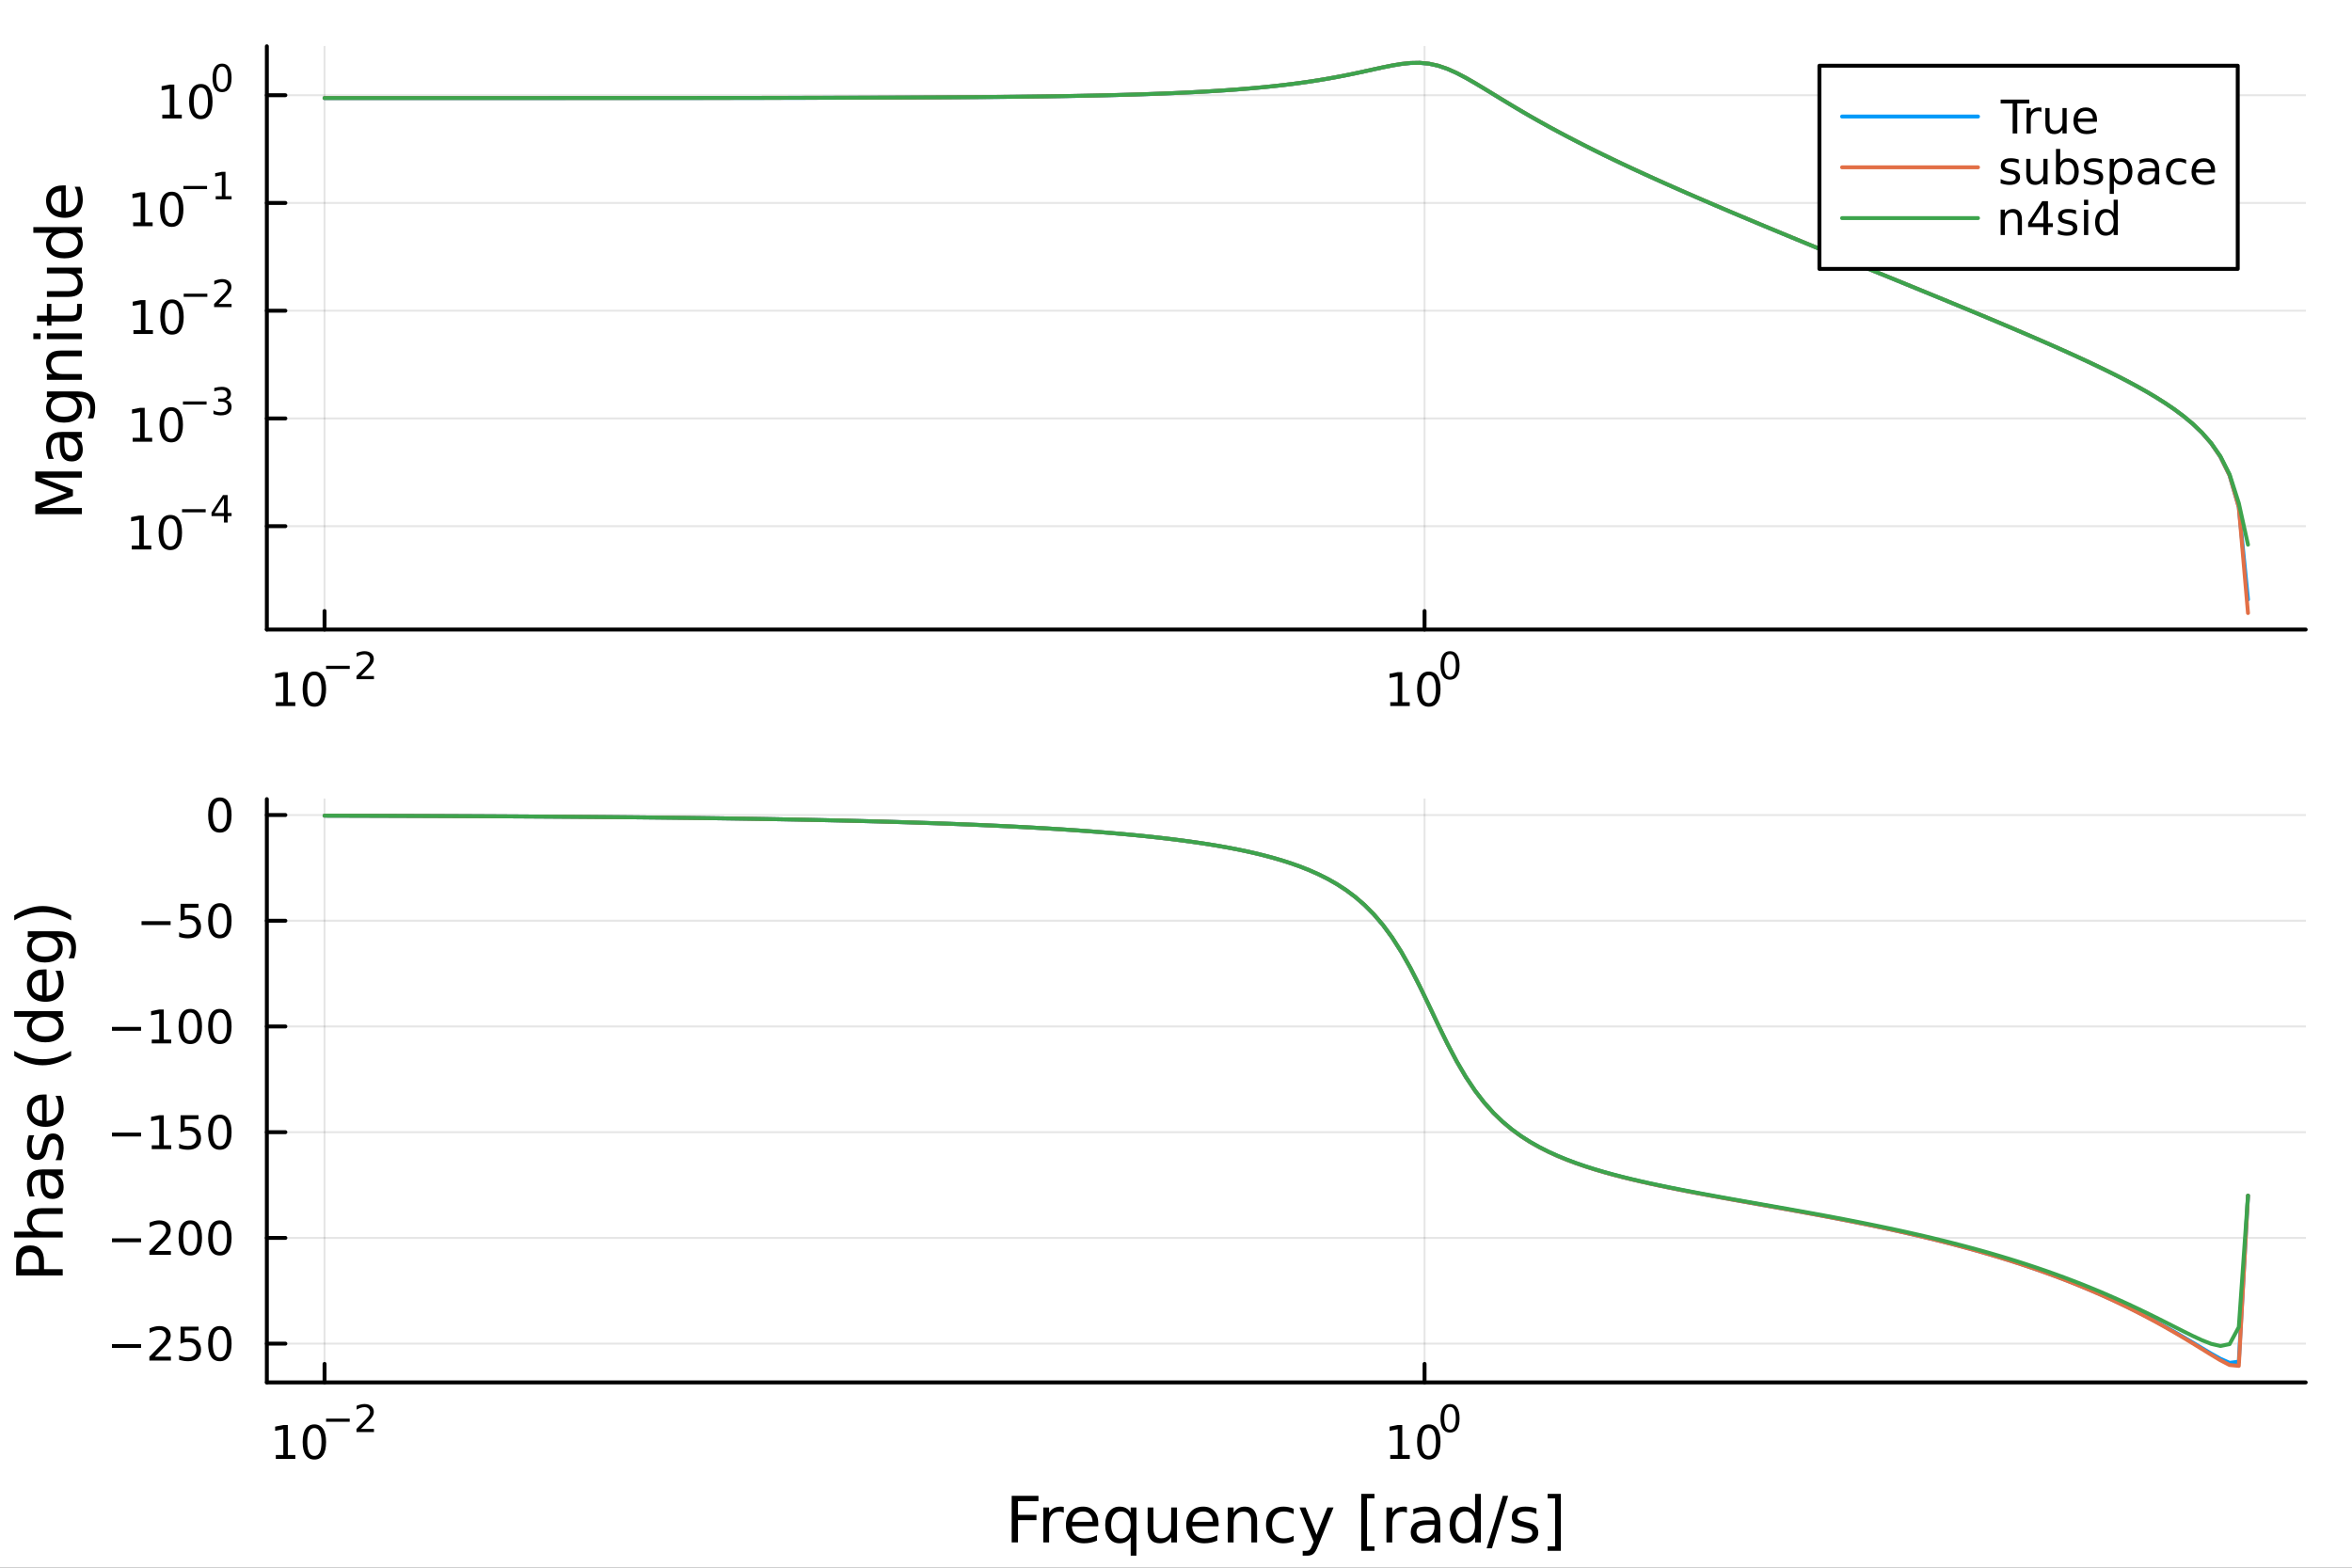 <?xml version="1.0" encoding="utf-8"?>
<svg xmlns="http://www.w3.org/2000/svg" xmlns:xlink="http://www.w3.org/1999/xlink" width="600" height="400" viewBox="0 0 2400 1600">
<rect x="0" y="0" width="2400" height="1600" fill="#333333" stroke="none"/>
<defs>
  <clipPath id="clip930">
    <rect x="0" y="0" width="2400" height="1600"/>
  </clipPath>
</defs>
<path clip-path="url(#clip930)" d="M0 1600 L2400 1600 L2400 0 L0 0  Z" fill="#ffffff" fill-rule="evenodd" fill-opacity="1"/>
<defs>
  <clipPath id="clip931">
    <rect x="480" y="0" width="1681" height="1600"/>
  </clipPath>
</defs>
<path clip-path="url(#clip930)" d="M272.297 642.531 L2352.76 642.531 L2352.76 47.244 L272.297 47.244  Z" fill="#ffffff" fill-rule="evenodd" fill-opacity="1"/>
<defs>
  <clipPath id="clip932">
    <rect x="272" y="47" width="2081" height="596"/>
  </clipPath>
</defs>
<polyline clip-path="url(#clip932)" style="stroke:#000000; stroke-linecap:round; stroke-linejoin:round; stroke-width:2; stroke-opacity:0.1; fill:none" points="331.177,642.531 331.177,47.244 "/>
<polyline clip-path="url(#clip932)" style="stroke:#000000; stroke-linecap:round; stroke-linejoin:round; stroke-width:2; stroke-opacity:0.1; fill:none" points="1453.63,642.531 1453.63,47.244 "/>
<polyline clip-path="url(#clip930)" style="stroke:#000000; stroke-linecap:round; stroke-linejoin:round; stroke-width:4; stroke-opacity:1; fill:none" points="272.297,642.531 2352.76,642.531 "/>
<polyline clip-path="url(#clip930)" style="stroke:#000000; stroke-linecap:round; stroke-linejoin:round; stroke-width:4; stroke-opacity:1; fill:none" points="331.177,642.531 331.177,623.633 "/>
<polyline clip-path="url(#clip930)" style="stroke:#000000; stroke-linecap:round; stroke-linejoin:round; stroke-width:4; stroke-opacity:1; fill:none" points="1453.63,642.531 1453.63,623.633 "/>
<path clip-path="url(#clip930)" d="M281.443 716.655 L289.082 716.655 L289.082 690.29 L280.772 691.957 L280.772 687.697 L289.036 686.031 L293.712 686.031 L293.712 716.655 L301.351 716.655 L301.351 720.591 L281.443 720.591 L281.443 716.655 Z" fill="#000000" fill-rule="nonzero" fill-opacity="1" /><path clip-path="url(#clip930)" d="M320.795 689.109 Q317.184 689.109 315.355 692.674 Q313.55 696.216 313.55 703.345 Q313.55 710.452 315.355 714.017 Q317.184 717.558 320.795 717.558 Q324.429 717.558 326.235 714.017 Q328.063 710.452 328.063 703.345 Q328.063 696.216 326.235 692.674 Q324.429 689.109 320.795 689.109 M320.795 685.406 Q326.605 685.406 329.661 690.012 Q332.739 694.595 332.739 703.345 Q332.739 712.072 329.661 716.679 Q326.605 721.262 320.795 721.262 Q314.985 721.262 311.906 716.679 Q308.85 712.072 308.85 703.345 Q308.85 694.595 311.906 690.012 Q314.985 685.406 320.795 685.406 Z" fill="#000000" fill-rule="nonzero" fill-opacity="1" /><path clip-path="url(#clip930)" d="M332.739 679.507 L356.851 679.507 L356.851 682.704 L332.739 682.704 L332.739 679.507 Z" fill="#000000" fill-rule="nonzero" fill-opacity="1" /><path clip-path="url(#clip930)" d="M368.324 689.983 L381.583 689.983 L381.583 693.18 L363.753 693.18 L363.753 689.983 Q365.916 687.745 369.64 683.983 Q373.383 680.203 374.342 679.112 Q376.166 677.062 376.881 675.651 Q377.615 674.222 377.615 672.849 Q377.615 670.611 376.035 669.2 Q374.474 667.79 371.953 667.79 Q370.167 667.79 368.173 668.41 Q366.198 669.031 363.941 670.291 L363.941 666.454 Q366.236 665.533 368.229 665.063 Q370.223 664.592 371.878 664.592 Q376.242 664.592 378.837 666.774 Q381.433 668.956 381.433 672.605 Q381.433 674.335 380.774 675.896 Q380.135 677.438 378.423 679.545 Q377.953 680.09 375.433 682.704 Q372.913 685.3 368.324 689.983 Z" fill="#000000" fill-rule="nonzero" fill-opacity="1" /><path clip-path="url(#clip930)" d="M1418.62 716.655 L1426.25 716.655 L1426.25 690.29 L1417.94 691.957 L1417.94 687.697 L1426.21 686.031 L1430.88 686.031 L1430.88 716.655 L1438.52 716.655 L1438.52 720.591 L1418.62 720.591 L1418.62 716.655 Z" fill="#000000" fill-rule="nonzero" fill-opacity="1" /><path clip-path="url(#clip930)" d="M1457.97 689.109 Q1454.36 689.109 1452.53 692.674 Q1450.72 696.216 1450.72 703.345 Q1450.72 710.452 1452.53 714.017 Q1454.36 717.558 1457.97 717.558 Q1461.6 717.558 1463.41 714.017 Q1465.24 710.452 1465.24 703.345 Q1465.24 696.216 1463.41 692.674 Q1461.6 689.109 1457.97 689.109 M1457.97 685.406 Q1463.78 685.406 1466.83 690.012 Q1469.91 694.595 1469.91 703.345 Q1469.91 712.072 1466.83 716.679 Q1463.78 721.262 1457.97 721.262 Q1452.16 721.262 1449.08 716.679 Q1446.02 712.072 1446.02 703.345 Q1446.02 694.595 1449.08 690.012 Q1452.16 685.406 1457.97 685.406 Z" fill="#000000" fill-rule="nonzero" fill-opacity="1" /><path clip-path="url(#clip930)" d="M1479.62 667.602 Q1476.68 667.602 1475.2 670.498 Q1473.73 673.376 1473.73 679.168 Q1473.73 684.942 1475.2 687.839 Q1476.68 690.716 1479.62 690.716 Q1482.57 690.716 1484.04 687.839 Q1485.52 684.942 1485.52 679.168 Q1485.52 673.376 1484.04 670.498 Q1482.57 667.602 1479.62 667.602 M1479.62 664.592 Q1484.34 664.592 1486.82 668.335 Q1489.32 672.059 1489.32 679.168 Q1489.32 686.259 1486.82 690.002 Q1484.34 693.726 1479.62 693.726 Q1474.9 693.726 1472.39 690.002 Q1469.91 686.259 1469.91 679.168 Q1469.91 672.059 1472.39 668.335 Q1474.9 664.592 1479.62 664.592 Z" fill="#000000" fill-rule="nonzero" fill-opacity="1" /><polyline clip-path="url(#clip932)" style="stroke:#000000; stroke-linecap:round; stroke-linejoin:round; stroke-width:2; stroke-opacity:0.1; fill:none" points="272.297,537.027 2352.76,537.027 "/>
<polyline clip-path="url(#clip932)" style="stroke:#000000; stroke-linecap:round; stroke-linejoin:round; stroke-width:2; stroke-opacity:0.1; fill:none" points="272.297,427.067 2352.76,427.067 "/>
<polyline clip-path="url(#clip932)" style="stroke:#000000; stroke-linecap:round; stroke-linejoin:round; stroke-width:2; stroke-opacity:0.1; fill:none" points="272.297,317.106 2352.76,317.106 "/>
<polyline clip-path="url(#clip932)" style="stroke:#000000; stroke-linecap:round; stroke-linejoin:round; stroke-width:2; stroke-opacity:0.1; fill:none" points="272.297,207.145 2352.76,207.145 "/>
<polyline clip-path="url(#clip932)" style="stroke:#000000; stroke-linecap:round; stroke-linejoin:round; stroke-width:2; stroke-opacity:0.1; fill:none" points="272.297,97.185 2352.76,97.185 "/>
<polyline clip-path="url(#clip930)" style="stroke:#000000; stroke-linecap:round; stroke-linejoin:round; stroke-width:4; stroke-opacity:1; fill:none" points="272.297,642.531 272.297,47.244 "/>
<polyline clip-path="url(#clip930)" style="stroke:#000000; stroke-linecap:round; stroke-linejoin:round; stroke-width:4; stroke-opacity:1; fill:none" points="272.297,537.027 291.194,537.027 "/>
<polyline clip-path="url(#clip930)" style="stroke:#000000; stroke-linecap:round; stroke-linejoin:round; stroke-width:4; stroke-opacity:1; fill:none" points="272.297,427.067 291.194,427.067 "/>
<polyline clip-path="url(#clip930)" style="stroke:#000000; stroke-linecap:round; stroke-linejoin:round; stroke-width:4; stroke-opacity:1; fill:none" points="272.297,317.106 291.194,317.106 "/>
<polyline clip-path="url(#clip930)" style="stroke:#000000; stroke-linecap:round; stroke-linejoin:round; stroke-width:4; stroke-opacity:1; fill:none" points="272.297,207.145 291.194,207.145 "/>
<polyline clip-path="url(#clip930)" style="stroke:#000000; stroke-linecap:round; stroke-linejoin:round; stroke-width:4; stroke-opacity:1; fill:none" points="272.297,97.185 291.194,97.185 "/>
<path clip-path="url(#clip930)" d="M134.464 556.82 L142.103 556.82 L142.103 530.454 L133.793 532.121 L133.793 527.861 L142.057 526.195 L146.732 526.195 L146.732 556.82 L154.371 556.82 L154.371 560.755 L134.464 560.755 L134.464 556.82 Z" fill="#000000" fill-rule="nonzero" fill-opacity="1" /><path clip-path="url(#clip930)" d="M173.816 529.273 Q170.205 529.273 168.376 532.838 Q166.57 536.38 166.57 543.509 Q166.57 550.616 168.376 554.181 Q170.205 557.722 173.816 557.722 Q177.45 557.722 179.255 554.181 Q181.084 550.616 181.084 543.509 Q181.084 536.38 179.255 532.838 Q177.45 529.273 173.816 529.273 M173.816 525.57 Q179.626 525.57 182.681 530.176 Q185.76 534.76 185.76 543.509 Q185.76 552.236 182.681 556.843 Q179.626 561.426 173.816 561.426 Q168.006 561.426 164.927 556.843 Q161.871 552.236 161.871 543.509 Q161.871 534.76 164.927 530.176 Q168.006 525.57 173.816 525.57 Z" fill="#000000" fill-rule="nonzero" fill-opacity="1" /><path clip-path="url(#clip930)" d="M185.76 519.671 L209.872 519.671 L209.872 522.868 L185.76 522.868 L185.76 519.671 Z" fill="#000000" fill-rule="nonzero" fill-opacity="1" /><path clip-path="url(#clip930)" d="M228.51 508.575 L218.918 523.564 L228.51 523.564 L228.51 508.575 M227.513 505.264 L232.29 505.264 L232.29 523.564 L236.297 523.564 L236.297 526.724 L232.29 526.724 L232.29 533.344 L228.51 533.344 L228.51 526.724 L215.834 526.724 L215.834 523.057 L227.513 505.264 Z" fill="#000000" fill-rule="nonzero" fill-opacity="1" /><path clip-path="url(#clip930)" d="M135.386 446.859 L143.024 446.859 L143.024 420.493 L134.714 422.16 L134.714 417.901 L142.978 416.234 L147.654 416.234 L147.654 446.859 L155.293 446.859 L155.293 450.794 L135.386 450.794 L135.386 446.859 Z" fill="#000000" fill-rule="nonzero" fill-opacity="1" /><path clip-path="url(#clip930)" d="M174.737 419.313 Q171.126 419.313 169.297 422.878 Q167.492 426.419 167.492 433.549 Q167.492 440.655 169.297 444.22 Q171.126 447.762 174.737 447.762 Q178.372 447.762 180.177 444.22 Q182.006 440.655 182.006 433.549 Q182.006 426.419 180.177 422.878 Q178.372 419.313 174.737 419.313 M174.737 415.609 Q180.547 415.609 183.603 420.216 Q186.682 424.799 186.682 433.549 Q186.682 442.276 183.603 446.882 Q180.547 451.465 174.737 451.465 Q168.927 451.465 165.848 446.882 Q162.793 442.276 162.793 433.549 Q162.793 424.799 165.848 420.216 Q168.927 415.609 174.737 415.609 Z" fill="#000000" fill-rule="nonzero" fill-opacity="1" /><path clip-path="url(#clip930)" d="M186.682 409.71 L210.793 409.71 L210.793 412.908 L186.682 412.908 L186.682 409.71 Z" fill="#000000" fill-rule="nonzero" fill-opacity="1" /><path clip-path="url(#clip930)" d="M230.504 408.243 Q233.231 408.827 234.754 410.67 Q236.297 412.513 236.297 415.221 Q236.297 419.378 233.438 421.653 Q230.579 423.929 225.313 423.929 Q223.545 423.929 221.664 423.572 Q219.802 423.233 217.809 422.537 L217.809 418.87 Q219.388 419.791 221.269 420.262 Q223.15 420.732 225.2 420.732 Q228.773 420.732 230.635 419.321 Q232.516 417.911 232.516 415.221 Q232.516 412.739 230.767 411.347 Q229.037 409.936 225.933 409.936 L222.661 409.936 L222.661 406.814 L226.084 406.814 Q228.886 406.814 230.372 405.704 Q231.858 404.576 231.858 402.47 Q231.858 400.307 230.316 399.159 Q228.792 397.993 225.933 397.993 Q224.372 397.993 222.586 398.332 Q220.799 398.67 218.655 399.385 L218.655 396 Q220.818 395.398 222.699 395.097 Q224.598 394.796 226.272 394.796 Q230.598 394.796 233.118 396.771 Q235.638 398.727 235.638 402.075 Q235.638 404.407 234.303 406.024 Q232.968 407.623 230.504 408.243 Z" fill="#000000" fill-rule="nonzero" fill-opacity="1" /><path clip-path="url(#clip930)" d="M136.157 336.898 L143.796 336.898 L143.796 310.533 L135.485 312.199 L135.485 307.94 L143.749 306.274 L148.425 306.274 L148.425 336.898 L156.064 336.898 L156.064 340.834 L136.157 340.834 L136.157 336.898 Z" fill="#000000" fill-rule="nonzero" fill-opacity="1" /><path clip-path="url(#clip930)" d="M175.508 309.352 Q171.897 309.352 170.069 312.917 Q168.263 316.459 168.263 323.588 Q168.263 330.695 170.069 334.259 Q171.897 337.801 175.508 337.801 Q179.143 337.801 180.948 334.259 Q182.777 330.695 182.777 323.588 Q182.777 316.459 180.948 312.917 Q179.143 309.352 175.508 309.352 M175.508 305.649 Q181.319 305.649 184.374 310.255 Q187.453 314.838 187.453 323.588 Q187.453 332.315 184.374 336.922 Q181.319 341.505 175.508 341.505 Q169.698 341.505 166.62 336.922 Q163.564 332.315 163.564 323.588 Q163.564 314.838 166.62 310.255 Q169.698 305.649 175.508 305.649 Z" fill="#000000" fill-rule="nonzero" fill-opacity="1" /><path clip-path="url(#clip930)" d="M187.453 299.75 L211.564 299.75 L211.564 302.947 L187.453 302.947 L187.453 299.75 Z" fill="#000000" fill-rule="nonzero" fill-opacity="1" /><path clip-path="url(#clip930)" d="M223.037 310.226 L236.297 310.226 L236.297 313.423 L218.467 313.423 L218.467 310.226 Q220.63 307.988 224.354 304.226 Q228.096 300.446 229.056 299.355 Q230.88 297.305 231.595 295.894 Q232.328 294.465 232.328 293.092 Q232.328 290.854 230.748 289.443 Q229.187 288.033 226.667 288.033 Q224.88 288.033 222.887 288.653 Q220.912 289.274 218.655 290.534 L218.655 286.697 Q220.949 285.776 222.943 285.306 Q224.937 284.835 226.592 284.835 Q230.955 284.835 233.551 287.017 Q236.146 289.199 236.146 292.847 Q236.146 294.578 235.488 296.139 Q234.848 297.681 233.137 299.788 Q232.667 300.333 230.146 302.947 Q227.626 305.543 223.037 310.226 Z" fill="#000000" fill-rule="nonzero" fill-opacity="1" /><path clip-path="url(#clip930)" d="M135.856 226.938 L143.495 226.938 L143.495 200.572 L135.185 202.239 L135.185 197.98 L143.448 196.313 L148.124 196.313 L148.124 226.938 L155.763 226.938 L155.763 230.873 L135.856 230.873 L135.856 226.938 Z" fill="#000000" fill-rule="nonzero" fill-opacity="1" /><path clip-path="url(#clip930)" d="M175.207 199.392 Q171.596 199.392 169.768 202.956 Q167.962 206.498 167.962 213.628 Q167.962 220.734 169.768 224.299 Q171.596 227.841 175.207 227.841 Q178.842 227.841 180.647 224.299 Q182.476 220.734 182.476 213.628 Q182.476 206.498 180.647 202.956 Q178.842 199.392 175.207 199.392 M175.207 195.688 Q181.018 195.688 184.073 200.294 Q187.152 204.878 187.152 213.628 Q187.152 222.354 184.073 226.961 Q181.018 231.544 175.207 231.544 Q169.397 231.544 166.319 226.961 Q163.263 222.354 163.263 213.628 Q163.263 204.878 166.319 200.294 Q169.397 195.688 175.207 195.688 Z" fill="#000000" fill-rule="nonzero" fill-opacity="1" /><path clip-path="url(#clip930)" d="M187.152 189.789 L211.263 189.789 L211.263 192.987 L187.152 192.987 L187.152 189.789 Z" fill="#000000" fill-rule="nonzero" fill-opacity="1" /><path clip-path="url(#clip930)" d="M220.122 200.265 L226.328 200.265 L226.328 178.843 L219.576 180.197 L219.576 176.737 L226.291 175.383 L230.09 175.383 L230.09 200.265 L236.297 200.265 L236.297 203.463 L220.122 203.463 L220.122 200.265 Z" fill="#000000" fill-rule="nonzero" fill-opacity="1" /><path clip-path="url(#clip930)" d="M165.591 116.977 L173.23 116.977 L173.23 90.612 L164.92 92.278 L164.92 88.019 L173.183 86.352 L177.859 86.352 L177.859 116.977 L185.498 116.977 L185.498 120.912 L165.591 120.912 L165.591 116.977 Z" fill="#000000" fill-rule="nonzero" fill-opacity="1" /><path clip-path="url(#clip930)" d="M204.943 89.431 Q201.331 89.431 199.503 92.996 Q197.697 96.537 197.697 103.667 Q197.697 110.773 199.503 114.338 Q201.331 117.88 204.943 117.88 Q208.577 117.88 210.382 114.338 Q212.211 110.773 212.211 103.667 Q212.211 96.537 210.382 92.996 Q208.577 89.431 204.943 89.431 M204.943 85.727 Q210.753 85.727 213.808 90.334 Q216.887 94.917 216.887 103.667 Q216.887 112.394 213.808 117 Q210.753 121.584 204.943 121.584 Q199.132 121.584 196.054 117 Q192.998 112.394 192.998 103.667 Q192.998 94.917 196.054 90.334 Q199.132 85.727 204.943 85.727 Z" fill="#000000" fill-rule="nonzero" fill-opacity="1" /><path clip-path="url(#clip930)" d="M226.592 67.923 Q223.658 67.923 222.172 70.82 Q220.705 73.697 220.705 79.49 Q220.705 85.264 222.172 88.16 Q223.658 91.038 226.592 91.038 Q229.545 91.038 231.012 88.16 Q232.497 85.264 232.497 79.49 Q232.497 73.697 231.012 70.82 Q229.545 67.923 226.592 67.923 M226.592 64.914 Q231.312 64.914 233.795 68.657 Q236.297 72.381 236.297 79.49 Q236.297 86.581 233.795 90.323 Q231.312 94.047 226.592 94.047 Q221.871 94.047 219.37 90.323 Q216.887 86.581 216.887 79.49 Q216.887 72.381 219.37 68.657 Q221.871 64.914 226.592 64.914 Z" fill="#000000" fill-rule="nonzero" fill-opacity="1" /><path clip-path="url(#clip930)" d="M36.017 524.719 L36.017 515.138 L68.355 503.012 L36.017 490.821 L36.017 481.241 L83.537 481.241 L83.537 487.511 L41.809 487.511 L74.402 499.765 L74.402 506.226 L41.809 518.48 L83.537 518.48 L83.537 524.719 L36.017 524.719 Z" fill="#000000" fill-rule="nonzero" fill-opacity="1" /><path clip-path="url(#clip930)" d="M65.617 452.531 Q65.617 459.629 67.24 462.366 Q68.864 465.104 72.779 465.104 Q75.898 465.104 77.744 463.067 Q79.558 460.998 79.558 457.465 Q79.558 452.595 76.121 449.667 Q72.651 446.707 66.922 446.707 L65.617 446.707 L65.617 452.531 M63.198 440.85 L83.537 440.85 L83.537 446.707 L78.126 446.707 Q81.372 448.712 82.932 451.704 Q84.46 454.696 84.46 459.024 Q84.46 464.499 81.404 467.746 Q78.317 470.96 73.161 470.96 Q67.145 470.96 64.09 466.95 Q61.034 462.908 61.034 454.919 L61.034 446.707 L60.461 446.707 Q56.419 446.707 54.223 449.38 Q51.995 452.022 51.995 456.828 Q51.995 459.884 52.727 462.78 Q53.459 465.677 54.923 468.35 L49.512 468.35 Q48.271 465.136 47.666 462.112 Q47.029 459.088 47.029 456.224 Q47.029 448.489 51.04 444.67 Q55.05 440.85 63.198 440.85 Z" fill="#000000" fill-rule="nonzero" fill-opacity="1" /><path clip-path="url(#clip930)" d="M65.299 405.33 Q58.933 405.33 55.432 407.972 Q51.931 410.581 51.931 415.324 Q51.931 420.035 55.432 422.676 Q58.933 425.286 65.299 425.286 Q71.633 425.286 75.134 422.676 Q78.635 420.035 78.635 415.324 Q78.635 410.581 75.134 407.972 Q71.633 405.33 65.299 405.33 M79.113 399.473 Q88.216 399.473 92.64 403.516 Q97.096 407.558 97.096 415.897 Q97.096 418.984 96.618 421.721 Q96.173 424.459 95.218 427.037 L89.52 427.037 Q90.921 424.459 91.589 421.944 Q92.258 419.43 92.258 416.82 Q92.258 411.059 89.234 408.194 Q86.242 405.33 80.163 405.33 L77.266 405.33 Q80.418 407.144 81.977 409.977 Q83.537 412.809 83.537 416.756 Q83.537 423.313 78.54 427.323 Q73.543 431.334 65.299 431.334 Q57.024 431.334 52.026 427.323 Q47.029 423.313 47.029 416.756 Q47.029 412.809 48.589 409.977 Q50.149 407.144 53.3 405.33 L47.889 405.33 L47.889 399.473 L79.113 399.473 Z" fill="#000000" fill-rule="nonzero" fill-opacity="1" /><path clip-path="url(#clip930)" d="M62.021 357.778 L83.537 357.778 L83.537 363.634 L62.212 363.634 Q57.151 363.634 54.636 365.608 Q52.122 367.581 52.122 371.528 Q52.122 376.27 55.146 379.008 Q58.169 381.745 63.389 381.745 L83.537 381.745 L83.537 387.633 L47.889 387.633 L47.889 381.745 L53.427 381.745 Q50.212 379.644 48.621 376.811 Q47.029 373.947 47.029 370.223 Q47.029 364.08 50.849 360.929 Q54.636 357.778 62.021 357.778 Z" fill="#000000" fill-rule="nonzero" fill-opacity="1" /><path clip-path="url(#clip930)" d="M47.889 346.097 L47.889 340.24 L83.537 340.24 L83.537 346.097 L47.889 346.097 M34.012 346.097 L34.012 340.24 L41.428 340.24 L41.428 346.097 L34.012 346.097 Z" fill="#000000" fill-rule="nonzero" fill-opacity="1" /><path clip-path="url(#clip930)" d="M37.767 322.194 L47.889 322.194 L47.889 310.131 L52.44 310.131 L52.44 322.194 L71.792 322.194 Q76.153 322.194 77.394 321.016 Q78.635 319.806 78.635 316.146 L78.635 310.131 L83.537 310.131 L83.537 316.146 Q83.537 322.926 81.022 325.504 Q78.476 328.082 71.792 328.082 L52.44 328.082 L52.44 332.379 L47.889 332.379 L47.889 328.082 L37.767 328.082 L37.767 322.194 Z" fill="#000000" fill-rule="nonzero" fill-opacity="1" /><path clip-path="url(#clip930)" d="M69.469 303.033 L47.889 303.033 L47.889 297.176 L69.246 297.176 Q74.306 297.176 76.853 295.203 Q79.367 293.23 79.367 289.283 Q79.367 284.54 76.344 281.803 Q73.32 279.034 68.1 279.034 L47.889 279.034 L47.889 273.178 L83.537 273.178 L83.537 279.034 L78.062 279.034 Q81.309 281.167 82.9 283.999 Q84.46 286.8 84.46 290.524 Q84.46 296.667 80.64 299.85 Q76.821 303.033 69.469 303.033 M47.029 288.296 L47.029 288.296 Z" fill="#000000" fill-rule="nonzero" fill-opacity="1" /><path clip-path="url(#clip930)" d="M53.3 237.657 L34.012 237.657 L34.012 231.801 L83.537 231.801 L83.537 237.657 L78.19 237.657 Q81.372 239.503 82.932 242.336 Q84.46 245.137 84.46 249.083 Q84.46 255.545 79.304 259.619 Q74.147 263.661 65.745 263.661 Q57.342 263.661 52.186 259.619 Q47.029 255.545 47.029 249.083 Q47.029 245.137 48.589 242.336 Q50.117 239.503 53.3 237.657 M65.745 257.614 Q72.206 257.614 75.898 254.972 Q79.558 252.298 79.558 247.651 Q79.558 243.004 75.898 240.331 Q72.206 237.657 65.745 237.657 Q59.283 237.657 55.623 240.331 Q51.931 243.004 51.931 247.651 Q51.931 252.298 55.623 254.972 Q59.283 257.614 65.745 257.614 Z" fill="#000000" fill-rule="nonzero" fill-opacity="1" /><path clip-path="url(#clip930)" d="M64.249 189.246 L67.113 189.246 L67.113 216.173 Q73.161 215.791 76.344 212.544 Q79.495 209.266 79.495 203.441 Q79.495 200.068 78.667 196.917 Q77.839 193.734 76.184 190.614 L81.722 190.614 Q83.059 193.766 83.76 197.076 Q84.46 200.386 84.46 203.791 Q84.46 212.322 79.495 217.319 Q74.529 222.284 66.063 222.284 Q57.31 222.284 52.186 217.573 Q47.029 212.831 47.029 204.81 Q47.029 197.617 51.676 193.447 Q56.291 189.246 64.249 189.246 M62.53 195.102 Q57.724 195.166 54.859 197.808 Q51.995 200.418 51.995 204.746 Q51.995 209.648 54.764 212.608 Q57.533 215.536 62.562 215.982 L62.53 195.102 Z" fill="#000000" fill-rule="nonzero" fill-opacity="1" /><polyline clip-path="url(#clip932)" style="stroke:#009af9; stroke-linecap:round; stroke-linejoin:round; stroke-width:4; stroke-opacity:1; fill:none" points="331.177,100.076 340.568,100.076 349.959,100.075 359.35,100.075 368.741,100.074 378.132,100.074 387.523,100.074 396.914,100.073 406.305,100.073 415.696,100.072 425.086,100.071 434.477,100.071 443.868,100.07 453.259,100.069 462.65,100.068 472.041,100.067 481.432,100.066 490.823,100.065 500.214,100.064 509.605,100.063 518.995,100.061 528.386,100.06 537.777,100.058 547.168,100.057 556.559,100.055 565.95,100.053 575.341,100.05 584.732,100.048 594.123,100.046 603.513,100.043 612.904,100.04 622.295,100.037 631.686,100.033 641.077,100.029 650.468,100.025 659.859,100.021 669.25,100.016 678.641,100.011 688.032,100.006 697.422,100 706.813,99.993 716.204,99.986 725.595,99.979 734.986,99.971 744.377,99.962 753.768,99.953 763.159,99.942 772.55,99.931 781.941,99.919 791.331,99.907 800.722,99.893 810.113,99.878 819.504,99.862 828.895,99.844 838.286,99.825 847.677,99.805 857.068,99.783 866.459,99.759 875.85,99.733 885.24,99.705 894.631,99.675 904.022,99.642 913.413,99.607 922.804,99.569 932.195,99.528 941.586,99.484 950.977,99.436 960.368,99.384 969.758,99.328 979.149,99.267 988.54,99.202 997.931,99.131 1007.32,99.054 1016.71,98.972 1026.1,98.882 1035.49,98.785 1044.89,98.68 1054.28,98.567 1063.67,98.444 1073.06,98.311 1082.45,98.168 1091.84,98.012 1101.23,97.844 1110.62,97.662 1120.01,97.464 1129.4,97.251 1138.79,97.019 1148.19,96.768 1157.58,96.496 1166.97,96.201 1176.36,95.88 1185.75,95.533 1195.14,95.156 1204.53,94.747 1213.92,94.303 1223.31,93.82 1232.7,93.295 1242.09,92.724 1251.49,92.103 1260.88,91.428 1270.27,90.692 1279.66,89.892 1289.05,89.019 1298.44,88.069 1307.83,87.033 1317.22,85.904 1326.61,84.676 1336,83.339 1345.39,81.887 1354.79,80.315 1364.18,78.618 1373.57,76.799 1382.96,74.868 1392.35,72.848 1401.74,70.784 1411.13,68.751 1420.52,66.87 1429.91,65.317 1439.3,64.324 1448.69,64.152 1458.09,65.035 1467.48,67.101 1476.87,70.319 1486.26,74.512 1495.65,79.428 1505.04,84.812 1514.43,90.45 1523.82,96.19 1533.21,101.928 1542.6,107.603 1551.99,113.178 1561.38,118.636 1570.78,123.97 1580.17,129.182 1589.56,134.274 1598.95,139.255 1608.34,144.131 1617.73,148.91 1627.12,153.599 1636.51,158.207 1645.9,162.739 1655.29,167.203 1664.68,171.604 1674.08,175.948 1683.47,180.239 1692.86,184.483 1702.25,188.683 1711.64,192.844 1721.03,196.968 1730.42,201.06 1739.81,205.121 1749.2,209.155 1758.59,213.164 1767.98,217.15 1777.38,221.116 1786.77,225.063 1796.16,228.993 1805.55,232.908 1814.94,236.81 1824.33,240.699 1833.72,244.577 1843.11,248.446 1852.5,252.306 1861.89,256.16 1871.28,260.007 1880.68,263.85 1890.07,267.689 1899.46,271.525 1908.85,275.359 1918.24,279.193 1927.63,283.027 1937.02,286.862 1946.41,290.701 1955.8,294.543 1965.19,298.39 1974.58,302.243 1983.98,306.104 1993.37,309.975 2002.76,313.856 2012.15,317.75 2021.54,321.658 2030.93,325.583 2040.32,329.528 2049.71,333.495 2059.1,337.487 2068.49,341.508 2077.88,345.561 2087.28,349.653 2096.67,353.789 2106.06,357.974 2115.45,362.217 2124.84,366.528 2134.23,370.917 2143.62,375.399 2153.01,379.989 2162.4,384.708 2171.79,389.582 2181.18,394.645 2190.58,399.938 2199.97,405.516 2209.36,411.456 2218.75,417.861 2228.14,424.877 2237.53,432.727 2246.92,441.754 2256.31,452.546 2265.7,466.21 2275.09,485.24 2284.48,517.488 2293.87,611.847 "/>
<polyline clip-path="url(#clip932)" style="stroke:#e26f46; stroke-linecap:round; stroke-linejoin:round; stroke-width:4; stroke-opacity:1; fill:none" points="331.177,100.039 340.568,100.038 349.959,100.038 359.35,100.038 368.741,100.037 378.132,100.037 387.523,100.036 396.914,100.036 406.305,100.035 415.696,100.035 425.086,100.034 434.477,100.033 443.868,100.033 453.259,100.032 462.65,100.031 472.041,100.03 481.432,100.029 490.823,100.028 500.214,100.027 509.605,100.025 518.995,100.024 528.386,100.023 537.777,100.021 547.168,100.019 556.559,100.017 565.95,100.015 575.341,100.013 584.732,100.011 594.123,100.008 603.513,100.005 612.904,100.003 622.295,99.999 631.686,99.996 641.077,99.992 650.468,99.988 659.859,99.984 669.25,99.979 678.641,99.974 688.032,99.968 697.422,99.963 706.813,99.956 716.204,99.949 725.595,99.942 734.986,99.934 744.377,99.925 753.768,99.915 763.159,99.905 772.55,99.894 781.941,99.882 791.331,99.869 800.722,99.856 810.113,99.841 819.504,99.824 828.895,99.807 838.286,99.788 847.677,99.767 857.068,99.745 866.459,99.722 875.85,99.696 885.24,99.668 894.631,99.638 904.022,99.605 913.413,99.57 922.804,99.532 932.195,99.491 941.586,99.447 950.977,99.399 960.368,99.347 969.758,99.291 979.149,99.23 988.54,99.165 997.931,99.094 1007.32,99.017 1016.71,98.934 1026.1,98.845 1035.49,98.748 1044.89,98.643 1054.28,98.53 1063.67,98.407 1073.06,98.275 1082.45,98.131 1091.84,97.976 1101.23,97.808 1110.62,97.625 1120.01,97.428 1129.4,97.214 1138.79,96.983 1148.19,96.732 1157.58,96.46 1166.97,96.165 1176.36,95.844 1185.75,95.497 1195.14,95.121 1204.53,94.711 1213.92,94.267 1223.31,93.784 1232.7,93.26 1242.09,92.689 1251.49,92.069 1260.88,91.393 1270.27,90.658 1279.66,89.857 1289.05,88.985 1298.44,88.035 1307.83,86.999 1317.22,85.871 1326.61,84.643 1336,83.306 1345.39,81.855 1354.79,80.282 1364.18,78.585 1373.57,76.766 1382.96,74.835 1392.35,72.814 1401.74,70.748 1411.13,68.712 1420.52,66.828 1429.91,65.271 1439.3,64.271 1448.69,64.092 1458.09,64.967 1467.48,67.026 1476.87,70.239 1486.26,74.43 1495.65,79.344 1505.04,84.728 1514.43,90.368 1523.82,96.109 1533.21,101.849 1542.6,107.525 1551.99,113.102 1561.38,118.561 1570.78,123.897 1580.17,129.11 1589.56,134.204 1598.95,139.186 1608.34,144.063 1617.73,148.843 1627.12,153.533 1636.51,158.141 1645.9,162.674 1655.29,167.138 1664.68,171.54 1674.08,175.884 1683.47,180.176 1692.86,184.42 1702.25,188.621 1711.64,192.782 1721.03,196.906 1730.42,200.998 1739.81,205.06 1749.2,209.094 1758.59,213.103 1767.98,217.089 1777.38,221.055 1786.77,225.003 1796.16,228.933 1805.55,232.848 1814.94,236.749 1824.33,240.639 1833.72,244.517 1843.11,248.386 1852.5,252.247 1861.89,256.1 1871.28,259.948 1880.68,263.79 1890.07,267.629 1899.46,271.465 1908.85,275.3 1918.24,279.133 1927.63,282.967 1937.02,286.803 1946.41,290.641 1955.8,294.484 1965.19,298.331 1974.58,302.184 1983.98,306.045 1993.37,309.916 2002.76,313.797 2012.15,317.691 2021.54,321.599 2030.93,325.525 2040.32,329.469 2049.71,333.436 2059.1,337.428 2068.49,341.449 2077.88,345.503 2087.28,349.595 2096.67,353.73 2106.06,357.916 2115.45,362.159 2124.84,366.47 2134.23,370.859 2143.62,375.341 2153.01,379.931 2162.4,384.65 2171.79,389.525 2181.18,394.588 2190.58,399.881 2199.97,405.46 2209.36,411.4 2218.75,417.806 2228.14,424.823 2237.53,432.674 2246.92,441.704 2256.31,452.501 2265.7,466.176 2275.09,485.234 2284.48,517.633 2293.87,625.683 "/>
<polyline clip-path="url(#clip932)" style="stroke:#3da44d; stroke-linecap:round; stroke-linejoin:round; stroke-width:4; stroke-opacity:1; fill:none" points="331.177,100.036 340.568,100.036 349.959,100.036 359.35,100.035 368.741,100.035 378.132,100.034 387.523,100.034 396.914,100.033 406.305,100.033 415.696,100.032 425.086,100.032 434.477,100.031 443.868,100.03 453.259,100.029 462.65,100.028 472.041,100.028 481.432,100.027 490.823,100.025 500.214,100.024 509.605,100.023 518.995,100.022 528.386,100.02 537.777,100.019 547.168,100.017 556.559,100.015 565.95,100.013 575.341,100.011 584.732,100.008 594.123,100.006 603.513,100.003 612.904,100 622.295,99.997 631.686,99.993 641.077,99.99 650.468,99.986 659.859,99.981 669.25,99.977 678.641,99.972 688.032,99.966 697.422,99.96 706.813,99.954 716.204,99.947 725.595,99.939 734.986,99.931 744.377,99.922 753.768,99.913 763.159,99.903 772.55,99.892 781.941,99.88 791.331,99.867 800.722,99.853 810.113,99.838 819.504,99.822 828.895,99.804 838.286,99.785 847.677,99.765 857.068,99.743 866.459,99.719 875.85,99.693 885.24,99.665 894.631,99.635 904.022,99.603 913.413,99.568 922.804,99.53 932.195,99.489 941.586,99.444 950.977,99.396 960.368,99.344 969.758,99.288 979.149,99.228 988.54,99.162 997.931,99.092 1007.32,99.015 1016.71,98.932 1026.1,98.843 1035.49,98.746 1044.89,98.641 1054.28,98.528 1063.67,98.405 1073.06,98.272 1082.45,98.129 1091.84,97.973 1101.23,97.805 1110.62,97.623 1120.01,97.426 1129.4,97.212 1138.79,96.98 1148.19,96.729 1157.58,96.457 1166.97,96.162 1176.36,95.842 1185.75,95.495 1195.14,95.118 1204.53,94.709 1213.92,94.265 1223.31,93.782 1232.7,93.258 1242.09,92.687 1251.49,92.067 1260.88,91.391 1270.27,90.656 1279.66,89.856 1289.05,88.983 1298.44,88.033 1307.83,86.998 1317.22,85.87 1326.61,84.641 1336,83.305 1345.39,81.853 1354.79,80.281 1364.18,78.585 1373.57,76.766 1382.96,74.834 1392.35,72.813 1401.74,70.748 1411.13,68.713 1420.52,66.829 1429.91,65.272 1439.3,64.272 1448.69,64.093 1458.09,64.968 1467.48,67.027 1476.87,70.239 1486.26,74.429 1495.65,79.343 1505.04,84.726 1514.43,90.365 1523.82,96.106 1533.21,101.846 1542.6,107.522 1551.99,113.099 1561.38,118.558 1570.78,123.894 1580.17,129.107 1589.56,134.201 1598.95,139.183 1608.34,144.059 1617.73,148.839 1627.12,153.529 1636.51,158.137 1645.9,162.67 1655.29,167.135 1664.68,171.536 1674.08,175.88 1683.47,180.172 1692.86,184.416 1702.25,188.617 1711.64,192.778 1721.03,196.903 1730.42,200.994 1739.81,205.056 1749.2,209.09 1758.59,213.099 1767.98,217.085 1777.38,221.051 1786.77,224.998 1796.16,228.929 1805.55,232.844 1814.94,236.745 1824.33,240.634 1833.72,244.513 1843.11,248.381 1852.5,252.242 1861.89,256.095 1871.28,259.943 1880.68,263.785 1890.07,267.624 1899.46,271.46 1908.85,275.294 1918.24,279.128 1927.63,282.962 1937.02,286.797 1946.41,290.635 1955.8,294.477 1965.19,298.324 1974.58,302.177 1983.98,306.038 1993.37,309.908 2002.76,313.789 2012.15,317.683 2021.54,321.591 2030.93,325.515 2040.32,329.46 2049.71,333.426 2059.1,337.417 2068.49,341.437 2077.88,345.49 2087.28,349.581 2096.67,353.715 2106.06,357.899 2115.45,362.141 2124.84,366.45 2134.23,370.837 2143.62,375.316 2153.01,379.903 2162.4,384.619 2171.79,389.489 2181.18,394.547 2190.58,399.833 2199.97,405.403 2209.36,411.331 2218.75,417.719 2228.14,424.713 2237.53,432.527 2246.92,441.497 2256.31,452.187 2265.7,465.635 2275.09,484.072 2284.48,513.452 2293.87,555.896 "/>
<path clip-path="url(#clip930)" d="M1856.54 274.447 L2283.41 274.447 L2283.41 67.087 L1856.54 67.087  Z" fill="#ffffff" fill-rule="evenodd" fill-opacity="1"/>
<polyline clip-path="url(#clip930)" style="stroke:#000000; stroke-linecap:round; stroke-linejoin:round; stroke-width:4; stroke-opacity:1; fill:none" points="1856.54,274.447 2283.41,274.447 2283.41,67.087 1856.54,67.087 1856.54,274.447 "/>
<polyline clip-path="url(#clip930)" style="stroke:#009af9; stroke-linecap:round; stroke-linejoin:round; stroke-width:4; stroke-opacity:1; fill:none" points="1879.66,118.927 2018.36,118.927 "/>
<path clip-path="url(#clip930)" d="M2041.47 101.647 L2070.71 101.647 L2070.71 105.582 L2058.44 105.582 L2058.44 136.207 L2053.74 136.207 L2053.74 105.582 L2041.47 105.582 L2041.47 101.647 Z" fill="#000000" fill-rule="nonzero" fill-opacity="1" /><path clip-path="url(#clip930)" d="M2083.09 114.263 Q2082.38 113.846 2081.52 113.661 Q2080.69 113.452 2079.67 113.452 Q2076.06 113.452 2074.11 115.814 Q2072.19 118.152 2072.19 122.55 L2072.19 136.207 L2067.91 136.207 L2067.91 110.281 L2072.19 110.281 L2072.19 114.309 Q2073.53 111.948 2075.69 110.814 Q2077.84 109.656 2080.92 109.656 Q2081.36 109.656 2081.89 109.726 Q2082.42 109.772 2083.07 109.888 L2083.09 114.263 Z" fill="#000000" fill-rule="nonzero" fill-opacity="1" /><path clip-path="url(#clip930)" d="M2087.12 125.976 L2087.12 110.281 L2091.38 110.281 L2091.38 125.814 Q2091.38 129.494 2092.82 131.346 Q2094.25 133.175 2097.12 133.175 Q2100.57 133.175 2102.56 130.976 Q2104.57 128.776 2104.57 124.98 L2104.57 110.281 L2108.83 110.281 L2108.83 136.207 L2104.57 136.207 L2104.57 132.226 Q2103.02 134.587 2100.96 135.744 Q2098.93 136.878 2096.22 136.878 Q2091.75 136.878 2089.44 134.101 Q2087.12 131.323 2087.12 125.976 M2097.84 109.656 L2097.84 109.656 Z" fill="#000000" fill-rule="nonzero" fill-opacity="1" /><path clip-path="url(#clip930)" d="M2139.78 122.179 L2139.78 124.263 L2120.2 124.263 Q2120.48 128.661 2122.84 130.976 Q2125.22 133.267 2129.46 133.267 Q2131.91 133.267 2134.2 132.665 Q2136.52 132.063 2138.79 130.86 L2138.79 134.888 Q2136.5 135.86 2134.09 136.369 Q2131.68 136.878 2129.2 136.878 Q2123 136.878 2119.37 133.267 Q2115.75 129.656 2115.75 123.499 Q2115.75 117.133 2119.18 113.406 Q2122.63 109.656 2128.46 109.656 Q2133.69 109.656 2136.73 113.036 Q2139.78 116.392 2139.78 122.179 M2135.52 120.929 Q2135.48 117.434 2133.56 115.351 Q2131.66 113.267 2128.51 113.267 Q2124.94 113.267 2122.79 115.281 Q2120.66 117.295 2120.34 120.952 L2135.52 120.929 Z" fill="#000000" fill-rule="nonzero" fill-opacity="1" /><polyline clip-path="url(#clip930)" style="stroke:#e26f46; stroke-linecap:round; stroke-linejoin:round; stroke-width:4; stroke-opacity:1; fill:none" points="1879.66,170.767 2018.36,170.767 "/>
<path clip-path="url(#clip930)" d="M2059.9 162.885 L2059.9 166.913 Q2058.09 165.987 2056.15 165.524 Q2054.2 165.061 2052.12 165.061 Q2048.95 165.061 2047.35 166.033 Q2045.78 167.005 2045.78 168.95 Q2045.78 170.431 2046.91 171.288 Q2048.05 172.121 2051.47 172.885 L2052.93 173.209 Q2057.47 174.181 2059.37 175.964 Q2061.29 177.723 2061.29 180.894 Q2061.29 184.505 2058.42 186.612 Q2055.57 188.718 2050.57 188.718 Q2048.49 188.718 2046.22 188.302 Q2043.97 187.908 2041.47 187.098 L2041.47 182.7 Q2043.83 183.927 2046.13 184.552 Q2048.42 185.153 2050.66 185.153 Q2053.67 185.153 2055.29 184.135 Q2056.91 183.093 2056.91 181.218 Q2056.91 179.482 2055.73 178.556 Q2054.57 177.63 2050.62 176.774 L2049.13 176.427 Q2045.18 175.593 2043.42 173.88 Q2041.66 172.144 2041.66 169.135 Q2041.66 165.478 2044.25 163.487 Q2046.84 161.496 2051.61 161.496 Q2053.97 161.496 2056.06 161.843 Q2058.14 162.191 2059.9 162.885 Z" fill="#000000" fill-rule="nonzero" fill-opacity="1" /><path clip-path="url(#clip930)" d="M2067.63 177.816 L2067.63 162.121 L2071.89 162.121 L2071.89 177.654 Q2071.89 181.334 2073.32 183.186 Q2074.76 185.015 2077.63 185.015 Q2081.08 185.015 2083.07 182.816 Q2085.08 180.616 2085.08 176.82 L2085.08 162.121 L2089.34 162.121 L2089.34 188.047 L2085.08 188.047 L2085.08 184.066 Q2083.53 186.427 2081.47 187.584 Q2079.44 188.718 2076.73 188.718 Q2072.26 188.718 2069.94 185.941 Q2067.63 183.163 2067.63 177.816 M2078.35 161.496 L2078.35 161.496 Z" fill="#000000" fill-rule="nonzero" fill-opacity="1" /><path clip-path="url(#clip930)" d="M2116.73 175.107 Q2116.73 170.408 2114.78 167.746 Q2112.86 165.061 2109.48 165.061 Q2106.1 165.061 2104.16 167.746 Q2102.24 170.408 2102.24 175.107 Q2102.24 179.806 2104.16 182.491 Q2106.1 185.153 2109.48 185.153 Q2112.86 185.153 2114.78 182.491 Q2116.73 179.806 2116.73 175.107 M2102.24 166.056 Q2103.58 163.742 2105.62 162.63 Q2107.68 161.496 2110.52 161.496 Q2115.25 161.496 2118.19 165.246 Q2121.15 168.996 2121.15 175.107 Q2121.15 181.218 2118.19 184.968 Q2115.25 188.718 2110.52 188.718 Q2107.68 188.718 2105.62 187.607 Q2103.58 186.473 2102.24 184.158 L2102.24 188.047 L2097.95 188.047 L2097.95 152.029 L2102.24 152.029 L2102.24 166.056 Z" fill="#000000" fill-rule="nonzero" fill-opacity="1" /><path clip-path="url(#clip930)" d="M2144.74 162.885 L2144.74 166.913 Q2142.93 165.987 2140.99 165.524 Q2139.04 165.061 2136.96 165.061 Q2133.79 165.061 2132.19 166.033 Q2130.62 167.005 2130.62 168.95 Q2130.62 170.431 2131.75 171.288 Q2132.88 172.121 2136.31 172.885 L2137.77 173.209 Q2142.31 174.181 2144.2 175.964 Q2146.12 177.723 2146.12 180.894 Q2146.12 184.505 2143.25 186.612 Q2140.41 188.718 2135.41 188.718 Q2133.32 188.718 2131.06 188.302 Q2128.81 187.908 2126.31 187.098 L2126.31 182.7 Q2128.67 183.927 2130.96 184.552 Q2133.25 185.153 2135.5 185.153 Q2138.51 185.153 2140.13 184.135 Q2141.75 183.093 2141.75 181.218 Q2141.75 179.482 2140.57 178.556 Q2139.41 177.63 2135.45 176.774 L2133.97 176.427 Q2130.01 175.593 2128.25 173.88 Q2126.5 172.144 2126.5 169.135 Q2126.5 165.478 2129.09 163.487 Q2131.68 161.496 2136.45 161.496 Q2138.81 161.496 2140.89 161.843 Q2142.98 162.191 2144.74 162.885 Z" fill="#000000" fill-rule="nonzero" fill-opacity="1" /><path clip-path="url(#clip930)" d="M2157.03 184.158 L2157.03 197.908 L2152.75 197.908 L2152.75 162.121 L2157.03 162.121 L2157.03 166.056 Q2158.37 163.742 2160.41 162.63 Q2162.47 161.496 2165.31 161.496 Q2170.04 161.496 2172.98 165.246 Q2175.94 168.996 2175.94 175.107 Q2175.94 181.218 2172.98 184.968 Q2170.04 188.718 2165.31 188.718 Q2162.47 188.718 2160.41 187.607 Q2158.37 186.473 2157.03 184.158 M2171.52 175.107 Q2171.52 170.408 2169.57 167.746 Q2167.65 165.061 2164.27 165.061 Q2160.89 165.061 2158.95 167.746 Q2157.03 170.408 2157.03 175.107 Q2157.03 179.806 2158.95 182.491 Q2160.89 185.153 2164.27 185.153 Q2167.65 185.153 2169.57 182.491 Q2171.52 179.806 2171.52 175.107 Z" fill="#000000" fill-rule="nonzero" fill-opacity="1" /><path clip-path="url(#clip930)" d="M2194.78 175.015 Q2189.62 175.015 2187.63 176.195 Q2185.64 177.376 2185.64 180.223 Q2185.64 182.491 2187.12 183.834 Q2188.62 185.153 2191.19 185.153 Q2194.74 185.153 2196.87 182.653 Q2199.02 180.13 2199.02 175.964 L2199.02 175.015 L2194.78 175.015 M2203.28 173.255 L2203.28 188.047 L2199.02 188.047 L2199.02 184.112 Q2197.56 186.473 2195.38 187.607 Q2193.21 188.718 2190.06 188.718 Q2186.08 188.718 2183.72 186.496 Q2181.38 184.251 2181.38 180.501 Q2181.38 176.126 2184.3 173.904 Q2187.24 171.681 2193.05 171.681 L2199.02 171.681 L2199.02 171.265 Q2199.02 168.325 2197.07 166.728 Q2195.15 165.107 2191.66 165.107 Q2189.43 165.107 2187.33 165.64 Q2185.22 166.172 2183.28 167.237 L2183.28 163.302 Q2185.62 162.399 2187.81 161.959 Q2190.01 161.496 2192.1 161.496 Q2197.72 161.496 2200.5 164.413 Q2203.28 167.329 2203.28 173.255 Z" fill="#000000" fill-rule="nonzero" fill-opacity="1" /><path clip-path="url(#clip930)" d="M2230.71 163.117 L2230.71 167.098 Q2228.9 166.103 2227.07 165.617 Q2225.27 165.107 2223.42 165.107 Q2219.27 165.107 2216.98 167.746 Q2214.69 170.362 2214.69 175.107 Q2214.69 179.853 2216.98 182.491 Q2219.27 185.107 2223.42 185.107 Q2225.27 185.107 2227.07 184.621 Q2228.9 184.112 2230.71 183.116 L2230.71 187.052 Q2228.93 187.885 2227 188.302 Q2225.11 188.718 2222.95 188.718 Q2217.1 188.718 2213.65 185.038 Q2210.2 181.357 2210.2 175.107 Q2210.2 168.765 2213.67 165.13 Q2217.17 161.496 2223.23 161.496 Q2225.2 161.496 2227.07 161.913 Q2228.95 162.306 2230.71 163.117 Z" fill="#000000" fill-rule="nonzero" fill-opacity="1" /><path clip-path="url(#clip930)" d="M2260.29 174.019 L2260.29 176.103 L2240.71 176.103 Q2240.99 180.501 2243.35 182.816 Q2245.73 185.107 2249.97 185.107 Q2252.42 185.107 2254.71 184.505 Q2257.03 183.903 2259.3 182.7 L2259.3 186.728 Q2257 187.7 2254.6 188.209 Q2252.19 188.718 2249.71 188.718 Q2243.51 188.718 2239.87 185.107 Q2236.26 181.496 2236.26 175.339 Q2236.26 168.973 2239.69 165.246 Q2243.14 161.496 2248.97 161.496 Q2254.2 161.496 2257.24 164.876 Q2260.29 168.232 2260.29 174.019 M2256.03 172.769 Q2255.99 169.274 2254.06 167.191 Q2252.17 165.107 2249.02 165.107 Q2245.45 165.107 2243.3 167.121 Q2241.17 169.135 2240.85 172.792 L2256.03 172.769 Z" fill="#000000" fill-rule="nonzero" fill-opacity="1" /><polyline clip-path="url(#clip930)" style="stroke:#3da44d; stroke-linecap:round; stroke-linejoin:round; stroke-width:4; stroke-opacity:1; fill:none" points="1879.66,222.607 2018.36,222.607 "/>
<path clip-path="url(#clip930)" d="M2063.19 224.239 L2063.19 239.887 L2058.93 239.887 L2058.93 224.378 Q2058.93 220.697 2057.49 218.869 Q2056.06 217.04 2053.19 217.04 Q2049.74 217.04 2047.75 219.239 Q2045.76 221.438 2045.76 225.234 L2045.76 239.887 L2041.47 239.887 L2041.47 213.961 L2045.76 213.961 L2045.76 217.989 Q2047.28 215.651 2049.34 214.494 Q2051.43 213.336 2054.13 213.336 Q2058.6 213.336 2060.89 216.114 Q2063.19 218.869 2063.19 224.239 Z" fill="#000000" fill-rule="nonzero" fill-opacity="1" /><path clip-path="url(#clip930)" d="M2085.13 209.401 L2073.32 227.85 L2085.13 227.85 L2085.13 209.401 M2083.9 205.327 L2089.78 205.327 L2089.78 227.85 L2094.71 227.85 L2094.71 231.739 L2089.78 231.739 L2089.78 239.887 L2085.13 239.887 L2085.13 231.739 L2069.53 231.739 L2069.53 227.225 L2083.9 205.327 Z" fill="#000000" fill-rule="nonzero" fill-opacity="1" /><path clip-path="url(#clip930)" d="M2118.37 214.725 L2118.37 218.753 Q2116.56 217.827 2114.62 217.364 Q2112.68 216.901 2110.59 216.901 Q2107.42 216.901 2105.82 217.873 Q2104.25 218.845 2104.25 220.79 Q2104.25 222.271 2105.38 223.128 Q2106.52 223.961 2109.94 224.725 L2111.4 225.049 Q2115.94 226.021 2117.84 227.804 Q2119.76 229.563 2119.76 232.734 Q2119.76 236.345 2116.89 238.452 Q2114.04 240.558 2109.04 240.558 Q2106.96 240.558 2104.69 240.142 Q2102.44 239.748 2099.94 238.938 L2099.94 234.54 Q2102.31 235.767 2104.6 236.392 Q2106.89 236.993 2109.13 236.993 Q2112.14 236.993 2113.76 235.975 Q2115.38 234.933 2115.38 233.058 Q2115.38 231.322 2114.2 230.396 Q2113.05 229.47 2109.09 228.614 L2107.61 228.267 Q2103.65 227.433 2101.89 225.72 Q2100.13 223.984 2100.13 220.975 Q2100.13 217.318 2102.72 215.327 Q2105.32 213.336 2110.08 213.336 Q2112.44 213.336 2114.53 213.683 Q2116.61 214.031 2118.37 214.725 Z" fill="#000000" fill-rule="nonzero" fill-opacity="1" /><path clip-path="url(#clip930)" d="M2126.54 213.961 L2130.8 213.961 L2130.8 239.887 L2126.54 239.887 L2126.54 213.961 M2126.54 203.869 L2130.8 203.869 L2130.8 209.262 L2126.54 209.262 L2126.54 203.869 Z" fill="#000000" fill-rule="nonzero" fill-opacity="1" /><path clip-path="url(#clip930)" d="M2156.77 217.896 L2156.77 203.869 L2161.03 203.869 L2161.03 239.887 L2156.77 239.887 L2156.77 235.998 Q2155.43 238.313 2153.37 239.447 Q2151.33 240.558 2148.46 240.558 Q2143.76 240.558 2140.8 236.808 Q2137.86 233.058 2137.86 226.947 Q2137.86 220.836 2140.8 217.086 Q2143.76 213.336 2148.46 213.336 Q2151.33 213.336 2153.37 214.47 Q2155.43 215.582 2156.77 217.896 M2142.26 226.947 Q2142.26 231.646 2144.18 234.331 Q2146.12 236.993 2149.5 236.993 Q2152.88 236.993 2154.83 234.331 Q2156.77 231.646 2156.77 226.947 Q2156.77 222.248 2154.83 219.586 Q2152.88 216.901 2149.5 216.901 Q2146.12 216.901 2144.18 219.586 Q2142.26 222.248 2142.26 226.947 Z" fill="#000000" fill-rule="nonzero" fill-opacity="1" /><path clip-path="url(#clip930)" d="M272.297 1410.9 L2352.76 1410.9 L2352.76 815.61 L272.297 815.61  Z" fill="#ffffff" fill-rule="evenodd" fill-opacity="1"/>
<defs>
  <clipPath id="clip933">
    <rect x="272" y="815" width="2081" height="596"/>
  </clipPath>
</defs>
<polyline clip-path="url(#clip933)" style="stroke:#000000; stroke-linecap:round; stroke-linejoin:round; stroke-width:2; stroke-opacity:0.1; fill:none" points="331.177,1410.9 331.177,815.61 "/>
<polyline clip-path="url(#clip933)" style="stroke:#000000; stroke-linecap:round; stroke-linejoin:round; stroke-width:2; stroke-opacity:0.1; fill:none" points="1453.63,1410.9 1453.63,815.61 "/>
<polyline clip-path="url(#clip930)" style="stroke:#000000; stroke-linecap:round; stroke-linejoin:round; stroke-width:4; stroke-opacity:1; fill:none" points="272.297,1410.9 2352.76,1410.9 "/>
<polyline clip-path="url(#clip930)" style="stroke:#000000; stroke-linecap:round; stroke-linejoin:round; stroke-width:4; stroke-opacity:1; fill:none" points="331.177,1410.9 331.177,1392 "/>
<polyline clip-path="url(#clip930)" style="stroke:#000000; stroke-linecap:round; stroke-linejoin:round; stroke-width:4; stroke-opacity:1; fill:none" points="1453.63,1410.9 1453.63,1392 "/>
<path clip-path="url(#clip930)" d="M281.443 1485.02 L289.082 1485.02 L289.082 1458.66 L280.772 1460.32 L280.772 1456.06 L289.036 1454.4 L293.712 1454.4 L293.712 1485.02 L301.351 1485.02 L301.351 1488.96 L281.443 1488.96 L281.443 1485.02 Z" fill="#000000" fill-rule="nonzero" fill-opacity="1" /><path clip-path="url(#clip930)" d="M320.795 1457.48 Q317.184 1457.48 315.355 1461.04 Q313.55 1464.58 313.55 1471.71 Q313.55 1478.82 315.355 1482.38 Q317.184 1485.92 320.795 1485.92 Q324.429 1485.92 326.235 1482.38 Q328.063 1478.82 328.063 1471.71 Q328.063 1464.58 326.235 1461.04 Q324.429 1457.48 320.795 1457.48 M320.795 1453.77 Q326.605 1453.77 329.661 1458.38 Q332.739 1462.96 332.739 1471.71 Q332.739 1480.44 329.661 1485.04 Q326.605 1489.63 320.795 1489.63 Q314.985 1489.63 311.906 1485.04 Q308.85 1480.44 308.85 1471.71 Q308.85 1462.96 311.906 1458.38 Q314.985 1453.77 320.795 1453.77 Z" fill="#000000" fill-rule="nonzero" fill-opacity="1" /><path clip-path="url(#clip930)" d="M332.739 1447.87 L356.851 1447.87 L356.851 1451.07 L332.739 1451.07 L332.739 1447.87 Z" fill="#000000" fill-rule="nonzero" fill-opacity="1" /><path clip-path="url(#clip930)" d="M368.324 1458.35 L381.583 1458.35 L381.583 1461.55 L363.753 1461.55 L363.753 1458.35 Q365.916 1456.11 369.64 1452.35 Q373.383 1448.57 374.342 1447.48 Q376.166 1445.43 376.881 1444.02 Q377.615 1442.59 377.615 1441.22 Q377.615 1438.98 376.035 1437.57 Q374.474 1436.16 371.953 1436.16 Q370.167 1436.16 368.173 1436.78 Q366.198 1437.4 363.941 1438.66 L363.941 1434.82 Q366.236 1433.9 368.229 1433.43 Q370.223 1432.96 371.878 1432.96 Q376.242 1432.96 378.837 1435.14 Q381.433 1437.32 381.433 1440.97 Q381.433 1442.7 380.774 1444.26 Q380.135 1445.8 378.423 1447.91 Q377.953 1448.46 375.433 1451.07 Q372.913 1453.67 368.324 1458.35 Z" fill="#000000" fill-rule="nonzero" fill-opacity="1" /><path clip-path="url(#clip930)" d="M1418.62 1485.02 L1426.25 1485.02 L1426.25 1458.66 L1417.94 1460.32 L1417.94 1456.06 L1426.21 1454.4 L1430.88 1454.4 L1430.88 1485.02 L1438.52 1485.02 L1438.52 1488.96 L1418.62 1488.96 L1418.62 1485.02 Z" fill="#000000" fill-rule="nonzero" fill-opacity="1" /><path clip-path="url(#clip930)" d="M1457.97 1457.48 Q1454.36 1457.48 1452.53 1461.04 Q1450.72 1464.58 1450.72 1471.71 Q1450.72 1478.82 1452.53 1482.38 Q1454.36 1485.92 1457.97 1485.92 Q1461.6 1485.92 1463.41 1482.38 Q1465.24 1478.82 1465.24 1471.71 Q1465.24 1464.58 1463.41 1461.04 Q1461.6 1457.48 1457.97 1457.48 M1457.97 1453.77 Q1463.78 1453.77 1466.83 1458.38 Q1469.91 1462.96 1469.91 1471.71 Q1469.91 1480.44 1466.83 1485.04 Q1463.78 1489.63 1457.97 1489.63 Q1452.16 1489.63 1449.08 1485.04 Q1446.02 1480.44 1446.02 1471.71 Q1446.02 1462.96 1449.08 1458.38 Q1452.16 1453.77 1457.97 1453.77 Z" fill="#000000" fill-rule="nonzero" fill-opacity="1" /><path clip-path="url(#clip930)" d="M1479.62 1435.97 Q1476.68 1435.97 1475.2 1438.86 Q1473.73 1441.74 1473.73 1447.53 Q1473.73 1453.31 1475.2 1456.2 Q1476.68 1459.08 1479.62 1459.08 Q1482.57 1459.08 1484.04 1456.2 Q1485.52 1453.31 1485.52 1447.53 Q1485.52 1441.74 1484.04 1438.86 Q1482.57 1435.97 1479.62 1435.97 M1479.62 1432.96 Q1484.34 1432.96 1486.82 1436.7 Q1489.32 1440.43 1489.32 1447.53 Q1489.32 1454.62 1486.82 1458.37 Q1484.34 1462.09 1479.62 1462.09 Q1474.9 1462.09 1472.39 1458.37 Q1469.91 1454.62 1469.91 1447.53 Q1469.91 1440.43 1472.39 1436.7 Q1474.9 1432.96 1479.62 1432.96 Z" fill="#000000" fill-rule="nonzero" fill-opacity="1" /><path clip-path="url(#clip930)" d="M1032.34 1526.67 L1059.65 1526.67 L1059.65 1532.08 L1038.77 1532.08 L1038.77 1546.08 L1057.61 1546.08 L1057.61 1551.49 L1038.77 1551.49 L1038.77 1574.19 L1032.34 1574.19 L1032.34 1526.67 Z" fill="#000000" fill-rule="nonzero" fill-opacity="1" /><path clip-path="url(#clip930)" d="M1085.49 1544.01 Q1084.51 1543.44 1083.33 1543.18 Q1082.18 1542.9 1080.78 1542.9 Q1075.82 1542.9 1073.14 1546.14 Q1070.5 1549.36 1070.5 1555.41 L1070.5 1574.19 L1064.61 1574.19 L1064.61 1538.54 L1070.5 1538.54 L1070.5 1544.08 Q1072.35 1540.83 1075.31 1539.27 Q1078.27 1537.68 1082.5 1537.68 Q1083.11 1537.68 1083.84 1537.77 Q1084.57 1537.84 1085.46 1538 L1085.49 1544.01 Z" fill="#000000" fill-rule="nonzero" fill-opacity="1" /><path clip-path="url(#clip930)" d="M1120.7 1554.9 L1120.7 1557.76 L1093.77 1557.76 Q1094.15 1563.81 1097.4 1566.99 Q1100.68 1570.14 1106.5 1570.14 Q1109.87 1570.14 1113.02 1569.32 Q1116.21 1568.49 1119.33 1566.83 L1119.33 1572.37 Q1116.18 1573.71 1112.87 1574.41 Q1109.56 1575.11 1106.15 1575.11 Q1097.62 1575.11 1092.62 1570.14 Q1087.66 1565.18 1087.66 1556.71 Q1087.66 1547.96 1092.37 1542.83 Q1097.11 1537.68 1105.13 1537.68 Q1112.32 1537.68 1116.49 1542.33 Q1120.7 1546.94 1120.7 1554.9 M1114.84 1553.18 Q1114.78 1548.37 1112.13 1545.51 Q1109.52 1542.64 1105.2 1542.64 Q1100.29 1542.64 1097.33 1545.41 Q1094.41 1548.18 1093.96 1553.21 L1114.84 1553.18 Z" fill="#000000" fill-rule="nonzero" fill-opacity="1" /><path clip-path="url(#clip930)" d="M1133.81 1556.39 Q1133.81 1562.85 1136.45 1566.55 Q1139.12 1570.21 1143.77 1570.21 Q1148.42 1570.21 1151.09 1566.55 Q1153.77 1562.85 1153.77 1556.39 Q1153.77 1549.93 1151.09 1546.27 Q1148.42 1542.58 1143.77 1542.58 Q1139.12 1542.58 1136.45 1546.27 Q1133.81 1549.93 1133.81 1556.39 M1153.77 1568.84 Q1151.92 1572.02 1149.09 1573.58 Q1146.29 1575.11 1142.34 1575.11 Q1135.88 1575.11 1131.8 1569.95 Q1127.76 1564.8 1127.76 1556.39 Q1127.76 1547.99 1131.8 1542.83 Q1135.88 1537.68 1142.34 1537.68 Q1146.29 1537.68 1149.09 1539.24 Q1151.92 1540.77 1153.77 1543.95 L1153.77 1538.54 L1159.62 1538.54 L1159.62 1587.74 L1153.77 1587.74 L1153.77 1568.84 Z" fill="#000000" fill-rule="nonzero" fill-opacity="1" /><path clip-path="url(#clip930)" d="M1171.08 1560.12 L1171.08 1538.54 L1176.94 1538.54 L1176.94 1559.89 Q1176.94 1564.96 1178.91 1567.5 Q1180.88 1570.02 1184.83 1570.02 Q1189.57 1570.02 1192.31 1566.99 Q1195.08 1563.97 1195.08 1558.75 L1195.08 1538.54 L1200.94 1538.54 L1200.94 1574.19 L1195.08 1574.19 L1195.08 1568.71 Q1192.95 1571.96 1190.11 1573.55 Q1187.31 1575.11 1183.59 1575.11 Q1177.45 1575.11 1174.26 1571.29 Q1171.08 1567.47 1171.08 1560.12 M1185.82 1537.68 L1185.82 1537.68 Z" fill="#000000" fill-rule="nonzero" fill-opacity="1" /><path clip-path="url(#clip930)" d="M1243.49 1554.9 L1243.49 1557.76 L1216.56 1557.76 Q1216.95 1563.81 1220.19 1566.99 Q1223.47 1570.14 1229.29 1570.14 Q1232.67 1570.14 1235.82 1569.32 Q1239 1568.49 1242.12 1566.83 L1242.12 1572.37 Q1238.97 1573.71 1235.66 1574.41 Q1232.35 1575.11 1228.94 1575.11 Q1220.41 1575.11 1215.42 1570.14 Q1210.45 1565.18 1210.45 1556.71 Q1210.45 1547.96 1215.16 1542.83 Q1219.91 1537.68 1227.93 1537.68 Q1235.12 1537.68 1239.29 1542.33 Q1243.49 1546.94 1243.49 1554.9 M1237.63 1553.18 Q1237.57 1548.37 1234.93 1545.51 Q1232.32 1542.64 1227.99 1542.64 Q1223.09 1542.64 1220.13 1545.41 Q1217.2 1548.18 1216.75 1553.21 L1237.63 1553.18 Z" fill="#000000" fill-rule="nonzero" fill-opacity="1" /><path clip-path="url(#clip930)" d="M1282.73 1552.67 L1282.73 1574.19 L1276.88 1574.19 L1276.88 1552.86 Q1276.88 1547.8 1274.9 1545.29 Q1272.93 1542.77 1268.98 1542.77 Q1264.24 1542.77 1261.51 1545.79 Q1258.77 1548.82 1258.77 1554.04 L1258.77 1574.19 L1252.88 1574.19 L1252.88 1538.54 L1258.77 1538.54 L1258.77 1544.08 Q1260.87 1540.86 1263.7 1539.27 Q1266.57 1537.68 1270.29 1537.68 Q1276.43 1537.68 1279.58 1541.5 Q1282.73 1545.29 1282.73 1552.67 Z" fill="#000000" fill-rule="nonzero" fill-opacity="1" /><path clip-path="url(#clip930)" d="M1320.07 1539.91 L1320.07 1545.38 Q1317.59 1544.01 1315.07 1543.34 Q1312.59 1542.64 1310.04 1542.64 Q1304.35 1542.64 1301.2 1546.27 Q1298.04 1549.87 1298.04 1556.39 Q1298.04 1562.92 1301.2 1566.55 Q1304.35 1570.14 1310.04 1570.14 Q1312.59 1570.14 1315.07 1569.47 Q1317.59 1568.77 1320.07 1567.41 L1320.07 1572.82 Q1317.62 1573.96 1314.98 1574.54 Q1312.37 1575.11 1309.41 1575.11 Q1301.35 1575.11 1296.61 1570.05 Q1291.87 1564.99 1291.87 1556.39 Q1291.87 1547.67 1296.64 1542.68 Q1301.45 1537.68 1309.79 1537.68 Q1312.49 1537.68 1315.07 1538.25 Q1317.65 1538.79 1320.07 1539.91 Z" fill="#000000" fill-rule="nonzero" fill-opacity="1" /><path clip-path="url(#clip930)" d="M1345.09 1577.5 Q1342.6 1583.86 1340.25 1585.8 Q1337.89 1587.74 1333.95 1587.74 L1329.27 1587.74 L1329.27 1582.84 L1332.71 1582.84 Q1335.12 1582.84 1336.46 1581.7 Q1337.8 1580.55 1339.42 1576.29 L1340.47 1573.61 L1326.05 1538.54 L1332.26 1538.54 L1343.4 1566.42 L1354.54 1538.54 L1360.75 1538.54 L1345.09 1577.5 Z" fill="#000000" fill-rule="nonzero" fill-opacity="1" /><path clip-path="url(#clip930)" d="M1389.01 1524.66 L1402.51 1524.66 L1402.51 1529.21 L1394.87 1529.21 L1394.87 1578.23 L1402.51 1578.23 L1402.51 1582.78 L1389.01 1582.78 L1389.01 1524.66 Z" fill="#000000" fill-rule="nonzero" fill-opacity="1" /><path clip-path="url(#clip930)" d="M1435.64 1544.01 Q1434.65 1543.44 1433.47 1543.18 Q1432.33 1542.9 1430.93 1542.9 Q1425.96 1542.9 1423.29 1546.14 Q1420.65 1549.36 1420.65 1555.41 L1420.65 1574.19 L1414.76 1574.19 L1414.76 1538.54 L1420.65 1538.54 L1420.65 1544.08 Q1422.49 1540.83 1425.45 1539.27 Q1428.41 1537.68 1432.65 1537.68 Q1433.25 1537.68 1433.98 1537.77 Q1434.72 1537.84 1435.61 1538 L1435.64 1544.01 Z" fill="#000000" fill-rule="nonzero" fill-opacity="1" /><path clip-path="url(#clip930)" d="M1457.98 1556.27 Q1450.88 1556.27 1448.15 1557.89 Q1445.41 1559.51 1445.41 1563.43 Q1445.41 1566.55 1447.45 1568.39 Q1449.52 1570.21 1453.05 1570.21 Q1457.92 1570.21 1460.85 1566.77 Q1463.81 1563.3 1463.81 1557.57 L1463.81 1556.27 L1457.98 1556.27 M1469.66 1553.85 L1469.66 1574.19 L1463.81 1574.19 L1463.81 1568.77 Q1461.8 1572.02 1458.81 1573.58 Q1455.82 1575.11 1451.49 1575.11 Q1446.02 1575.11 1442.77 1572.05 Q1439.55 1568.97 1439.55 1563.81 Q1439.55 1557.79 1443.56 1554.74 Q1447.61 1551.68 1455.6 1551.68 L1463.81 1551.68 L1463.81 1551.11 Q1463.81 1547.07 1461.13 1544.87 Q1458.49 1542.64 1453.69 1542.64 Q1450.63 1542.64 1447.73 1543.38 Q1444.84 1544.11 1442.16 1545.57 L1442.16 1540.16 Q1445.38 1538.92 1448.4 1538.31 Q1451.43 1537.68 1454.29 1537.68 Q1462.02 1537.68 1465.84 1541.69 Q1469.66 1545.7 1469.66 1553.85 Z" fill="#000000" fill-rule="nonzero" fill-opacity="1" /><path clip-path="url(#clip930)" d="M1505.18 1543.95 L1505.18 1524.66 L1511.04 1524.66 L1511.04 1574.19 L1505.18 1574.19 L1505.18 1568.84 Q1503.34 1572.02 1500.51 1573.58 Q1497.7 1575.11 1493.76 1575.11 Q1487.3 1575.11 1483.22 1569.95 Q1479.18 1564.8 1479.18 1556.39 Q1479.18 1547.99 1483.22 1542.83 Q1487.3 1537.68 1493.76 1537.68 Q1497.7 1537.68 1500.51 1539.24 Q1503.34 1540.77 1505.18 1543.95 M1485.23 1556.39 Q1485.23 1562.85 1487.87 1566.55 Q1490.54 1570.21 1495.19 1570.21 Q1499.84 1570.21 1502.51 1566.55 Q1505.18 1562.85 1505.18 1556.39 Q1505.18 1549.93 1502.51 1546.27 Q1499.84 1542.58 1495.19 1542.58 Q1490.54 1542.58 1487.87 1546.27 Q1485.23 1549.93 1485.23 1556.39 Z" fill="#000000" fill-rule="nonzero" fill-opacity="1" /><path clip-path="url(#clip930)" d="M1533.51 1526.67 L1538.92 1526.67 L1522.37 1580.23 L1516.96 1580.23 L1533.51 1526.67 Z" fill="#000000" fill-rule="nonzero" fill-opacity="1" /><path clip-path="url(#clip930)" d="M1567.79 1539.59 L1567.79 1545.13 Q1565.31 1543.85 1562.63 1543.22 Q1559.96 1542.58 1557.1 1542.58 Q1552.74 1542.58 1550.54 1543.92 Q1548.38 1545.25 1548.38 1547.93 Q1548.38 1549.96 1549.94 1551.14 Q1551.49 1552.29 1556.21 1553.34 L1558.21 1553.78 Q1564.45 1555.12 1567.06 1557.57 Q1569.7 1559.99 1569.7 1564.35 Q1569.7 1569.32 1565.75 1572.21 Q1561.84 1575.11 1554.96 1575.11 Q1552.1 1575.11 1548.98 1574.54 Q1545.89 1573.99 1542.46 1572.88 L1542.46 1566.83 Q1545.7 1568.52 1548.85 1569.38 Q1552 1570.21 1555.09 1570.21 Q1559.23 1570.21 1561.46 1568.81 Q1563.69 1567.37 1563.69 1564.8 Q1563.69 1562.41 1562.06 1561.14 Q1560.47 1559.86 1555.03 1558.68 L1552.99 1558.21 Q1547.55 1557.06 1545.13 1554.71 Q1542.71 1552.32 1542.71 1548.18 Q1542.71 1543.15 1546.27 1540.42 Q1549.84 1537.68 1556.4 1537.68 Q1559.64 1537.68 1562.51 1538.16 Q1565.37 1538.63 1567.79 1539.59 Z" fill="#000000" fill-rule="nonzero" fill-opacity="1" /><path clip-path="url(#clip930)" d="M1592.71 1524.66 L1592.71 1582.78 L1579.22 1582.78 L1579.22 1578.23 L1586.82 1578.23 L1586.82 1529.21 L1579.22 1529.21 L1579.22 1524.66 L1592.71 1524.66 Z" fill="#000000" fill-rule="nonzero" fill-opacity="1" /><polyline clip-path="url(#clip933)" style="stroke:#000000; stroke-linecap:round; stroke-linejoin:round; stroke-width:2; stroke-opacity:0.1; fill:none" points="272.297,1371.33 2352.76,1371.33 "/>
<polyline clip-path="url(#clip933)" style="stroke:#000000; stroke-linecap:round; stroke-linejoin:round; stroke-width:2; stroke-opacity:0.1; fill:none" points="272.297,1263.43 2352.76,1263.43 "/>
<polyline clip-path="url(#clip933)" style="stroke:#000000; stroke-linecap:round; stroke-linejoin:round; stroke-width:2; stroke-opacity:0.1; fill:none" points="272.297,1155.52 2352.76,1155.52 "/>
<polyline clip-path="url(#clip933)" style="stroke:#000000; stroke-linecap:round; stroke-linejoin:round; stroke-width:2; stroke-opacity:0.1; fill:none" points="272.297,1047.62 2352.76,1047.62 "/>
<polyline clip-path="url(#clip933)" style="stroke:#000000; stroke-linecap:round; stroke-linejoin:round; stroke-width:2; stroke-opacity:0.1; fill:none" points="272.297,939.718 2352.76,939.718 "/>
<polyline clip-path="url(#clip933)" style="stroke:#000000; stroke-linecap:round; stroke-linejoin:round; stroke-width:2; stroke-opacity:0.1; fill:none" points="272.297,831.816 2352.76,831.816 "/>
<polyline clip-path="url(#clip930)" style="stroke:#000000; stroke-linecap:round; stroke-linejoin:round; stroke-width:4; stroke-opacity:1; fill:none" points="272.297,1410.9 272.297,815.61 "/>
<polyline clip-path="url(#clip930)" style="stroke:#000000; stroke-linecap:round; stroke-linejoin:round; stroke-width:4; stroke-opacity:1; fill:none" points="272.297,1371.33 291.194,1371.33 "/>
<polyline clip-path="url(#clip930)" style="stroke:#000000; stroke-linecap:round; stroke-linejoin:round; stroke-width:4; stroke-opacity:1; fill:none" points="272.297,1263.43 291.194,1263.43 "/>
<polyline clip-path="url(#clip930)" style="stroke:#000000; stroke-linecap:round; stroke-linejoin:round; stroke-width:4; stroke-opacity:1; fill:none" points="272.297,1155.52 291.194,1155.52 "/>
<polyline clip-path="url(#clip930)" style="stroke:#000000; stroke-linecap:round; stroke-linejoin:round; stroke-width:4; stroke-opacity:1; fill:none" points="272.297,1047.62 291.194,1047.62 "/>
<polyline clip-path="url(#clip930)" style="stroke:#000000; stroke-linecap:round; stroke-linejoin:round; stroke-width:4; stroke-opacity:1; fill:none" points="272.297,939.718 291.194,939.718 "/>
<polyline clip-path="url(#clip930)" style="stroke:#000000; stroke-linecap:round; stroke-linejoin:round; stroke-width:4; stroke-opacity:1; fill:none" points="272.297,831.816 291.194,831.816 "/>
<path clip-path="url(#clip930)" d="M114.26 1371.78 L143.936 1371.78 L143.936 1375.72 L114.26 1375.72 L114.26 1371.78 Z" fill="#000000" fill-rule="nonzero" fill-opacity="1" /><path clip-path="url(#clip930)" d="M158.056 1384.67 L174.376 1384.67 L174.376 1388.61 L152.431 1388.61 L152.431 1384.67 Q155.093 1381.92 159.677 1377.29 Q164.283 1372.64 165.464 1371.29 Q167.709 1368.77 168.589 1367.03 Q169.491 1365.28 169.491 1363.59 Q169.491 1360.83 167.547 1359.09 Q165.626 1357.36 162.524 1357.36 Q160.325 1357.36 157.871 1358.12 Q155.44 1358.89 152.663 1360.44 L152.663 1355.72 Q155.487 1354.58 157.94 1354 Q160.394 1353.42 162.431 1353.42 Q167.802 1353.42 170.996 1356.11 Q174.19 1358.79 174.19 1363.28 Q174.19 1365.41 173.38 1367.34 Q172.593 1369.23 170.487 1371.83 Q169.908 1372.5 166.806 1375.72 Q163.704 1378.91 158.056 1384.67 Z" fill="#000000" fill-rule="nonzero" fill-opacity="1" /><path clip-path="url(#clip930)" d="M184.237 1354.05 L202.593 1354.05 L202.593 1357.98 L188.519 1357.98 L188.519 1366.46 Q189.538 1366.11 190.556 1365.95 Q191.575 1365.76 192.593 1365.76 Q198.38 1365.76 201.76 1368.93 Q205.139 1372.1 205.139 1377.52 Q205.139 1383.1 201.667 1386.2 Q198.195 1389.28 191.875 1389.28 Q189.7 1389.28 187.431 1388.91 Q185.186 1388.54 182.778 1387.8 L182.778 1383.1 Q184.862 1384.23 187.084 1384.79 Q189.306 1385.34 191.783 1385.34 Q195.787 1385.34 198.125 1383.24 Q200.463 1381.13 200.463 1377.52 Q200.463 1373.91 198.125 1371.8 Q195.787 1369.7 191.783 1369.7 Q189.908 1369.7 188.033 1370.11 Q186.181 1370.53 184.237 1371.41 L184.237 1354.05 Z" fill="#000000" fill-rule="nonzero" fill-opacity="1" /><path clip-path="url(#clip930)" d="M224.352 1357.13 Q220.741 1357.13 218.912 1360.69 Q217.107 1364.23 217.107 1371.36 Q217.107 1378.47 218.912 1382.03 Q220.741 1385.58 224.352 1385.58 Q227.986 1385.58 229.792 1382.03 Q231.621 1378.47 231.621 1371.36 Q231.621 1364.23 229.792 1360.69 Q227.986 1357.13 224.352 1357.13 M224.352 1353.42 Q230.162 1353.42 233.218 1358.03 Q236.297 1362.61 236.297 1371.36 Q236.297 1380.09 233.218 1384.7 Q230.162 1389.28 224.352 1389.28 Q218.542 1389.28 215.463 1384.7 Q212.408 1380.09 212.408 1371.36 Q212.408 1362.61 215.463 1358.03 Q218.542 1353.42 224.352 1353.42 Z" fill="#000000" fill-rule="nonzero" fill-opacity="1" /><path clip-path="url(#clip930)" d="M114.26 1263.88 L143.936 1263.88 L143.936 1267.81 L114.26 1267.81 L114.26 1263.88 Z" fill="#000000" fill-rule="nonzero" fill-opacity="1" /><path clip-path="url(#clip930)" d="M158.056 1276.77 L174.376 1276.77 L174.376 1280.71 L152.431 1280.71 L152.431 1276.77 Q155.093 1274.02 159.677 1269.39 Q164.283 1264.73 165.464 1263.39 Q167.709 1260.87 168.589 1259.13 Q169.491 1257.37 169.491 1255.68 Q169.491 1252.93 167.547 1251.19 Q165.626 1249.46 162.524 1249.46 Q160.325 1249.46 157.871 1250.22 Q155.44 1250.98 152.663 1252.53 L152.663 1247.81 Q155.487 1246.68 157.94 1246.1 Q160.394 1245.52 162.431 1245.52 Q167.802 1245.52 170.996 1248.21 Q174.19 1250.89 174.19 1255.38 Q174.19 1257.51 173.38 1259.43 Q172.593 1261.33 170.487 1263.92 Q169.908 1264.6 166.806 1267.81 Q163.704 1271.01 158.056 1276.77 Z" fill="#000000" fill-rule="nonzero" fill-opacity="1" /><path clip-path="url(#clip930)" d="M194.19 1249.22 Q190.579 1249.22 188.75 1252.79 Q186.945 1256.33 186.945 1263.46 Q186.945 1270.57 188.75 1274.13 Q190.579 1277.67 194.19 1277.67 Q197.825 1277.67 199.63 1274.13 Q201.459 1270.57 201.459 1263.46 Q201.459 1256.33 199.63 1252.79 Q197.825 1249.22 194.19 1249.22 M194.19 1245.52 Q200 1245.52 203.056 1250.13 Q206.135 1254.71 206.135 1263.46 Q206.135 1272.19 203.056 1276.79 Q200 1281.38 194.19 1281.38 Q188.38 1281.38 185.301 1276.79 Q182.246 1272.19 182.246 1263.46 Q182.246 1254.71 185.301 1250.13 Q188.38 1245.52 194.19 1245.52 Z" fill="#000000" fill-rule="nonzero" fill-opacity="1" /><path clip-path="url(#clip930)" d="M224.352 1249.22 Q220.741 1249.22 218.912 1252.79 Q217.107 1256.33 217.107 1263.46 Q217.107 1270.57 218.912 1274.13 Q220.741 1277.67 224.352 1277.67 Q227.986 1277.67 229.792 1274.13 Q231.621 1270.57 231.621 1263.46 Q231.621 1256.33 229.792 1252.79 Q227.986 1249.22 224.352 1249.22 M224.352 1245.52 Q230.162 1245.52 233.218 1250.13 Q236.297 1254.71 236.297 1263.46 Q236.297 1272.19 233.218 1276.79 Q230.162 1281.38 224.352 1281.38 Q218.542 1281.38 215.463 1276.79 Q212.408 1272.19 212.408 1263.46 Q212.408 1254.71 215.463 1250.13 Q218.542 1245.52 224.352 1245.52 Z" fill="#000000" fill-rule="nonzero" fill-opacity="1" /><path clip-path="url(#clip930)" d="M114.26 1155.97 L143.936 1155.97 L143.936 1159.91 L114.26 1159.91 L114.26 1155.97 Z" fill="#000000" fill-rule="nonzero" fill-opacity="1" /><path clip-path="url(#clip930)" d="M154.839 1168.87 L162.477 1168.87 L162.477 1142.5 L154.167 1144.17 L154.167 1139.91 L162.431 1138.24 L167.107 1138.24 L167.107 1168.87 L174.746 1168.87 L174.746 1172.8 L154.839 1172.8 L154.839 1168.87 Z" fill="#000000" fill-rule="nonzero" fill-opacity="1" /><path clip-path="url(#clip930)" d="M184.237 1138.24 L202.593 1138.24 L202.593 1142.18 L188.519 1142.18 L188.519 1150.65 Q189.538 1150.3 190.556 1150.14 Q191.575 1149.96 192.593 1149.96 Q198.38 1149.96 201.76 1153.13 Q205.139 1156.3 205.139 1161.72 Q205.139 1167.29 201.667 1170.4 Q198.195 1173.47 191.875 1173.47 Q189.7 1173.47 187.431 1173.1 Q185.186 1172.73 182.778 1171.99 L182.778 1167.29 Q184.862 1168.43 187.084 1168.98 Q189.306 1169.54 191.783 1169.54 Q195.787 1169.54 198.125 1167.43 Q200.463 1165.33 200.463 1161.72 Q200.463 1158.1 198.125 1156 Q195.787 1153.89 191.783 1153.89 Q189.908 1153.89 188.033 1154.31 Q186.181 1154.72 184.237 1155.6 L184.237 1138.24 Z" fill="#000000" fill-rule="nonzero" fill-opacity="1" /><path clip-path="url(#clip930)" d="M224.352 1141.32 Q220.741 1141.32 218.912 1144.89 Q217.107 1148.43 217.107 1155.56 Q217.107 1162.66 218.912 1166.23 Q220.741 1169.77 224.352 1169.77 Q227.986 1169.77 229.792 1166.23 Q231.621 1162.66 231.621 1155.56 Q231.621 1148.43 229.792 1144.89 Q227.986 1141.32 224.352 1141.32 M224.352 1137.62 Q230.162 1137.62 233.218 1142.22 Q236.297 1146.81 236.297 1155.56 Q236.297 1164.28 233.218 1168.89 Q230.162 1173.47 224.352 1173.47 Q218.542 1173.47 215.463 1168.89 Q212.408 1164.28 212.408 1155.56 Q212.408 1146.81 215.463 1142.22 Q218.542 1137.62 224.352 1137.62 Z" fill="#000000" fill-rule="nonzero" fill-opacity="1" /><path clip-path="url(#clip930)" d="M114.26 1048.07 L143.936 1048.07 L143.936 1052.01 L114.26 1052.01 L114.26 1048.07 Z" fill="#000000" fill-rule="nonzero" fill-opacity="1" /><path clip-path="url(#clip930)" d="M154.839 1060.97 L162.477 1060.97 L162.477 1034.6 L154.167 1036.27 L154.167 1032.01 L162.431 1030.34 L167.107 1030.34 L167.107 1060.97 L174.746 1060.97 L174.746 1064.9 L154.839 1064.9 L154.839 1060.97 Z" fill="#000000" fill-rule="nonzero" fill-opacity="1" /><path clip-path="url(#clip930)" d="M194.19 1033.42 Q190.579 1033.42 188.75 1036.98 Q186.945 1040.53 186.945 1047.66 Q186.945 1054.76 188.75 1058.33 Q190.579 1061.87 194.19 1061.87 Q197.825 1061.87 199.63 1058.33 Q201.459 1054.76 201.459 1047.66 Q201.459 1040.53 199.63 1036.98 Q197.825 1033.42 194.19 1033.42 M194.19 1029.72 Q200 1029.72 203.056 1034.32 Q206.135 1038.91 206.135 1047.66 Q206.135 1056.38 203.056 1060.99 Q200 1065.57 194.19 1065.57 Q188.38 1065.57 185.301 1060.99 Q182.246 1056.38 182.246 1047.66 Q182.246 1038.91 185.301 1034.32 Q188.38 1029.72 194.19 1029.72 Z" fill="#000000" fill-rule="nonzero" fill-opacity="1" /><path clip-path="url(#clip930)" d="M224.352 1033.42 Q220.741 1033.42 218.912 1036.98 Q217.107 1040.53 217.107 1047.66 Q217.107 1054.76 218.912 1058.33 Q220.741 1061.87 224.352 1061.87 Q227.986 1061.87 229.792 1058.33 Q231.621 1054.76 231.621 1047.66 Q231.621 1040.53 229.792 1036.98 Q227.986 1033.42 224.352 1033.42 M224.352 1029.72 Q230.162 1029.72 233.218 1034.32 Q236.297 1038.91 236.297 1047.66 Q236.297 1056.38 233.218 1060.99 Q230.162 1065.57 224.352 1065.57 Q218.542 1065.57 215.463 1060.99 Q212.408 1056.38 212.408 1047.66 Q212.408 1038.91 215.463 1034.32 Q218.542 1029.72 224.352 1029.72 Z" fill="#000000" fill-rule="nonzero" fill-opacity="1" /><path clip-path="url(#clip930)" d="M144.422 940.17 L174.098 940.17 L174.098 944.105 L144.422 944.105 L144.422 940.17 Z" fill="#000000" fill-rule="nonzero" fill-opacity="1" /><path clip-path="url(#clip930)" d="M184.237 922.438 L202.593 922.438 L202.593 926.373 L188.519 926.373 L188.519 934.846 Q189.538 934.498 190.556 934.336 Q191.575 934.151 192.593 934.151 Q198.38 934.151 201.76 937.322 Q205.139 940.494 205.139 945.91 Q205.139 951.489 201.667 954.591 Q198.195 957.669 191.875 957.669 Q189.7 957.669 187.431 957.299 Q185.186 956.929 182.778 956.188 L182.778 951.489 Q184.862 952.623 187.084 953.179 Q189.306 953.734 191.783 953.734 Q195.787 953.734 198.125 951.628 Q200.463 949.521 200.463 945.91 Q200.463 942.299 198.125 940.193 Q195.787 938.086 191.783 938.086 Q189.908 938.086 188.033 938.503 Q186.181 938.92 184.237 939.799 L184.237 922.438 Z" fill="#000000" fill-rule="nonzero" fill-opacity="1" /><path clip-path="url(#clip930)" d="M224.352 925.517 Q220.741 925.517 218.912 929.082 Q217.107 932.623 217.107 939.753 Q217.107 946.859 218.912 950.424 Q220.741 953.966 224.352 953.966 Q227.986 953.966 229.792 950.424 Q231.621 946.859 231.621 939.753 Q231.621 932.623 229.792 929.082 Q227.986 925.517 224.352 925.517 M224.352 921.813 Q230.162 921.813 233.218 926.42 Q236.297 931.003 236.297 939.753 Q236.297 948.48 233.218 953.086 Q230.162 957.669 224.352 957.669 Q218.542 957.669 215.463 953.086 Q212.408 948.48 212.408 939.753 Q212.408 931.003 215.463 926.42 Q218.542 921.813 224.352 921.813 Z" fill="#000000" fill-rule="nonzero" fill-opacity="1" /><path clip-path="url(#clip930)" d="M224.352 817.614 Q220.741 817.614 218.912 821.179 Q217.107 824.721 217.107 831.85 Q217.107 838.957 218.912 842.522 Q220.741 846.063 224.352 846.063 Q227.986 846.063 229.792 842.522 Q231.621 838.957 231.621 831.85 Q231.621 824.721 229.792 821.179 Q227.986 817.614 224.352 817.614 M224.352 813.911 Q230.162 813.911 233.218 818.517 Q236.297 823.1 236.297 831.85 Q236.297 840.577 233.218 845.184 Q230.162 849.767 224.352 849.767 Q218.542 849.767 215.463 845.184 Q212.408 840.577 212.408 831.85 Q212.408 823.1 215.463 818.517 Q218.542 813.911 224.352 813.911 Z" fill="#000000" fill-rule="nonzero" fill-opacity="1" /><path clip-path="url(#clip930)" d="M21.768 1295.36 L39.623 1295.36 L39.623 1287.28 Q39.623 1282.79 37.3 1280.34 Q34.977 1277.89 30.68 1277.89 Q26.415 1277.89 24.091 1280.34 Q21.768 1282.79 21.768 1287.28 L21.768 1295.36 M16.484 1301.79 L16.484 1287.28 Q16.484 1279.29 20.113 1275.21 Q23.709 1271.11 30.68 1271.11 Q37.714 1271.11 41.31 1275.21 Q44.907 1279.29 44.907 1287.28 L44.907 1295.36 L64.004 1295.36 L64.004 1301.79 L16.484 1301.79 Z" fill="#000000" fill-rule="nonzero" fill-opacity="1" /><path clip-path="url(#clip930)" d="M42.488 1233.1 L64.004 1233.1 L64.004 1238.96 L42.679 1238.96 Q37.618 1238.96 35.104 1240.93 Q32.589 1242.91 32.589 1246.85 Q32.589 1251.6 35.613 1254.33 Q38.637 1257.07 43.857 1257.07 L64.004 1257.07 L64.004 1262.96 L14.479 1262.96 L14.479 1257.07 L33.894 1257.07 Q30.68 1254.97 29.088 1252.14 Q27.497 1249.27 27.497 1245.55 Q27.497 1239.41 31.316 1236.25 Q35.104 1233.1 42.488 1233.1 Z" fill="#000000" fill-rule="nonzero" fill-opacity="1" /><path clip-path="url(#clip930)" d="M46.085 1205.22 Q46.085 1212.32 47.708 1215.06 Q49.331 1217.79 53.246 1217.79 Q56.365 1217.79 58.211 1215.76 Q60.026 1213.69 60.026 1210.16 Q60.026 1205.29 56.588 1202.36 Q53.119 1199.4 47.39 1199.4 L46.085 1199.4 L46.085 1205.22 M43.666 1193.54 L64.004 1193.54 L64.004 1199.4 L58.593 1199.4 Q61.84 1201.4 63.399 1204.39 Q64.927 1207.39 64.927 1211.71 Q64.927 1217.19 61.872 1220.44 Q58.784 1223.65 53.628 1223.65 Q47.612 1223.65 44.557 1219.64 Q41.501 1215.6 41.501 1207.61 L41.501 1199.4 L40.928 1199.4 Q36.886 1199.4 34.69 1202.07 Q32.462 1204.71 32.462 1209.52 Q32.462 1212.57 33.194 1215.47 Q33.926 1218.37 35.39 1221.04 L29.98 1221.04 Q28.738 1217.83 28.133 1214.8 Q27.497 1211.78 27.497 1208.91 Q27.497 1201.18 31.507 1197.36 Q35.518 1193.54 43.666 1193.54 Z" fill="#000000" fill-rule="nonzero" fill-opacity="1" /><path clip-path="url(#clip930)" d="M29.407 1158.75 L34.945 1158.75 Q33.672 1161.23 33.035 1163.91 Q32.398 1166.58 32.398 1169.45 Q32.398 1173.81 33.735 1176 Q35.072 1178.17 37.746 1178.17 Q39.783 1178.17 40.96 1176.61 Q42.106 1175.05 43.157 1170.34 L43.602 1168.33 Q44.939 1162.09 47.39 1159.48 Q49.809 1156.84 54.169 1156.84 Q59.134 1156.84 62.031 1160.79 Q64.927 1164.7 64.927 1171.58 Q64.927 1174.44 64.354 1177.56 Q63.813 1180.65 62.699 1184.09 L56.652 1184.09 Q58.339 1180.84 59.198 1177.69 Q60.026 1174.54 60.026 1171.45 Q60.026 1167.31 58.625 1165.09 Q57.193 1162.86 54.615 1162.86 Q52.228 1162.86 50.955 1164.48 Q49.681 1166.07 48.504 1171.52 L48.026 1173.55 Q46.88 1179 44.525 1181.41 Q42.138 1183.83 38 1183.83 Q32.971 1183.83 30.234 1180.27 Q27.497 1176.7 27.497 1170.15 Q27.497 1166.9 27.974 1164.04 Q28.452 1161.17 29.407 1158.75 Z" fill="#000000" fill-rule="nonzero" fill-opacity="1" /><path clip-path="url(#clip930)" d="M44.716 1117.03 L47.581 1117.03 L47.581 1143.95 Q53.628 1143.57 56.811 1140.32 Q59.962 1137.05 59.962 1131.22 Q59.962 1127.85 59.134 1124.7 Q58.307 1121.51 56.652 1118.39 L62.19 1118.39 Q63.527 1121.54 64.227 1124.85 Q64.927 1128.17 64.927 1131.57 Q64.927 1140.1 59.962 1145.1 Q54.997 1150.06 46.53 1150.06 Q37.777 1150.06 32.653 1145.35 Q27.497 1140.61 27.497 1132.59 Q27.497 1125.4 32.144 1121.23 Q36.759 1117.03 44.716 1117.03 M42.997 1122.88 Q38.191 1122.95 35.327 1125.59 Q32.462 1128.2 32.462 1132.53 Q32.462 1137.43 35.231 1140.39 Q38 1143.32 43.029 1143.76 L42.997 1122.88 Z" fill="#000000" fill-rule="nonzero" fill-opacity="1" /><path clip-path="url(#clip930)" d="M14.543 1072.62 Q21.863 1076.89 29.025 1078.96 Q36.186 1081.03 43.538 1081.03 Q50.891 1081.03 58.116 1078.96 Q65.309 1076.86 72.598 1072.62 L72.598 1077.72 Q65.118 1082.49 57.893 1084.88 Q50.668 1087.23 43.538 1087.23 Q36.441 1087.23 29.247 1084.88 Q22.054 1082.52 14.543 1077.72 L14.543 1072.62 Z" fill="#000000" fill-rule="nonzero" fill-opacity="1" /><path clip-path="url(#clip930)" d="M33.767 1037.8 L14.479 1037.8 L14.479 1031.95 L64.004 1031.95 L64.004 1037.8 L58.657 1037.8 Q61.84 1039.65 63.399 1042.48 Q64.927 1045.28 64.927 1049.23 Q64.927 1055.69 59.771 1059.77 Q54.615 1063.81 46.212 1063.81 Q37.809 1063.81 32.653 1059.77 Q27.497 1055.69 27.497 1049.23 Q27.497 1045.28 29.056 1042.48 Q30.584 1039.65 33.767 1037.8 M46.212 1057.76 Q52.673 1057.76 56.365 1055.12 Q60.026 1052.44 60.026 1047.8 Q60.026 1043.15 56.365 1040.48 Q52.673 1037.8 46.212 1037.8 Q39.751 1037.8 36.09 1040.48 Q32.398 1043.15 32.398 1047.8 Q32.398 1052.44 36.09 1055.12 Q39.751 1057.76 46.212 1057.76 Z" fill="#000000" fill-rule="nonzero" fill-opacity="1" /><path clip-path="url(#clip930)" d="M44.716 989.393 L47.581 989.393 L47.581 1016.32 Q53.628 1015.94 56.811 1012.69 Q59.962 1009.41 59.962 1003.59 Q59.962 1000.21 59.134 997.063 Q58.307 993.88 56.652 990.761 L62.19 990.761 Q63.527 993.912 64.227 997.222 Q64.927 1000.53 64.927 1003.94 Q64.927 1012.47 59.962 1017.47 Q54.997 1022.43 46.53 1022.43 Q37.777 1022.43 32.653 1017.72 Q27.497 1012.98 27.497 1004.96 Q27.497 997.764 32.144 993.594 Q36.759 989.393 44.716 989.393 M42.997 995.249 Q38.191 995.313 35.327 997.954 Q32.462 1000.56 32.462 1004.89 Q32.462 1009.79 35.231 1012.75 Q38 1015.68 43.029 1016.13 L42.997 995.249 Z" fill="#000000" fill-rule="nonzero" fill-opacity="1" /><path clip-path="url(#clip930)" d="M45.766 956.323 Q39.401 956.323 35.9 958.965 Q32.398 961.574 32.398 966.317 Q32.398 971.028 35.9 973.669 Q39.401 976.279 45.766 976.279 Q52.1 976.279 55.601 973.669 Q59.103 971.028 59.103 966.317 Q59.103 961.574 55.601 958.965 Q52.1 956.323 45.766 956.323 M59.58 950.466 Q68.683 950.466 73.107 954.509 Q77.563 958.551 77.563 966.89 Q77.563 969.977 77.086 972.714 Q76.64 975.452 75.685 978.03 L69.988 978.03 Q71.388 975.452 72.057 972.937 Q72.725 970.423 72.725 967.813 Q72.725 962.052 69.701 959.187 Q66.71 956.323 60.63 956.323 L57.734 956.323 Q60.885 958.137 62.445 960.97 Q64.004 963.802 64.004 967.749 Q64.004 974.306 59.007 978.316 Q54.01 982.327 45.766 982.327 Q37.491 982.327 32.494 978.316 Q27.497 974.306 27.497 967.749 Q27.497 963.802 29.056 960.97 Q30.616 958.137 33.767 956.323 L28.356 956.323 L28.356 950.466 L59.58 950.466 Z" fill="#000000" fill-rule="nonzero" fill-opacity="1" /><path clip-path="url(#clip930)" d="M14.543 939.326 L14.543 934.234 Q22.054 929.459 29.247 927.104 Q36.441 924.717 43.538 924.717 Q50.668 924.717 57.893 927.104 Q65.118 929.459 72.598 934.234 L72.598 939.326 Q65.309 935.093 58.116 933.024 Q50.891 930.924 43.538 930.924 Q36.186 930.924 29.025 933.024 Q21.863 935.093 14.543 939.326 Z" fill="#000000" fill-rule="nonzero" fill-opacity="1" /><polyline clip-path="url(#clip933)" style="stroke:#009af9; stroke-linecap:round; stroke-linejoin:round; stroke-width:4; stroke-opacity:1; fill:none" points="331.177,832.459 340.568,832.485 349.959,832.511 359.35,832.538 368.741,832.567 378.132,832.596 387.523,832.627 396.914,832.659 406.305,832.692 415.696,832.726 425.086,832.762 434.477,832.799 443.868,832.838 453.259,832.878 462.65,832.92 472.041,832.963 481.432,833.008 490.823,833.055 500.214,833.104 509.605,833.154 518.995,833.207 528.386,833.262 537.777,833.319 547.168,833.378 556.559,833.439 565.95,833.503 575.341,833.569 584.732,833.638 594.123,833.71 603.513,833.785 612.904,833.862 622.295,833.943 631.686,834.026 641.077,834.113 650.468,834.204 659.859,834.298 669.25,834.395 678.641,834.497 688.032,834.603 697.422,834.713 706.813,834.827 716.204,834.945 725.595,835.069 734.986,835.197 744.377,835.331 753.768,835.469 763.159,835.614 772.55,835.764 781.941,835.92 791.331,836.082 800.722,836.251 810.113,836.426 819.504,836.609 828.895,836.799 838.286,836.997 847.677,837.203 857.068,837.417 866.459,837.639 875.85,837.871 885.24,838.113 894.631,838.364 904.022,838.625 913.413,838.898 922.804,839.182 932.195,839.477 941.586,839.785 950.977,840.106 960.368,840.441 969.758,840.789 979.149,841.153 988.54,841.533 997.931,841.929 1007.32,842.342 1016.71,842.773 1026.1,843.224 1035.49,843.695 1044.89,844.188 1054.28,844.703 1063.67,845.242 1073.06,845.806 1082.45,846.397 1091.84,847.017 1101.23,847.668 1110.62,848.351 1120.01,849.068 1129.4,849.823 1138.79,850.618 1148.19,851.455 1157.58,852.339 1166.97,853.273 1176.36,854.261 1185.75,855.307 1195.14,856.417 1204.53,857.598 1213.92,858.855 1223.31,860.196 1232.7,861.631 1242.09,863.169 1251.49,864.822 1260.88,866.604 1270.27,868.531 1279.66,870.621 1289.05,872.897 1298.44,875.386 1307.83,878.118 1317.22,881.132 1326.61,884.473 1336,888.197 1345.39,892.373 1354.79,897.084 1364.18,902.432 1373.57,908.543 1382.96,915.571 1392.35,923.7 1401.74,933.143 1411.13,944.135 1420.52,956.903 1429.91,971.614 1439.3,988.283 1448.69,1006.67 1458.09,1026.2 1467.48,1046.03 1476.87,1065.24 1486.26,1083.08 1495.65,1099.09 1505.04,1113.14 1514.43,1125.31 1523.82,1135.82 1533.21,1144.88 1542.6,1152.73 1551.99,1159.57 1561.38,1165.58 1570.78,1170.89 1580.17,1175.63 1589.56,1179.89 1598.95,1183.74 1608.34,1187.26 1617.73,1190.49 1627.12,1193.47 1636.51,1196.25 1645.9,1198.85 1655.29,1201.3 1664.68,1203.62 1674.08,1205.82 1683.47,1207.93 1692.86,1209.96 1702.25,1211.91 1711.64,1213.8 1721.03,1215.64 1730.42,1217.44 1739.81,1219.2 1749.2,1220.94 1758.59,1222.65 1767.98,1224.34 1777.38,1226.02 1786.77,1227.69 1796.16,1229.36 1805.55,1231.03 1814.94,1232.7 1824.33,1234.38 1833.72,1236.08 1843.11,1237.79 1852.5,1239.52 1861.89,1241.28 1871.28,1243.05 1880.68,1244.86 1890.07,1246.7 1899.46,1248.58 1908.85,1250.49 1918.24,1252.45 1927.63,1254.45 1937.02,1256.5 1946.41,1258.61 1955.8,1260.76 1965.19,1262.98 1974.58,1265.26 1983.98,1267.6 1993.37,1270.01 2002.76,1272.49 2012.15,1275.05 2021.54,1277.69 2030.93,1280.42 2040.32,1283.23 2049.71,1286.13 2059.1,1289.13 2068.49,1292.23 2077.88,1295.44 2087.28,1298.75 2096.67,1302.18 2106.06,1305.73 2115.45,1309.4 2124.84,1313.2 2134.23,1317.14 2143.62,1321.21 2153.01,1325.43 2162.4,1329.79 2171.79,1334.31 2181.18,1338.98 2190.58,1343.81 2199.97,1348.81 2209.36,1353.96 2218.75,1359.27 2228.14,1364.72 2237.53,1370.29 2246.92,1375.93 2256.31,1381.53 2265.7,1386.8 2275.09,1390.93 2284.48,1389.74 2293.87,1220.27 "/>
<polyline clip-path="url(#clip933)" style="stroke:#e26f46; stroke-linecap:round; stroke-linejoin:round; stroke-width:4; stroke-opacity:1; fill:none" points="331.177,832.459 340.568,832.484 349.959,832.511 359.35,832.538 368.741,832.566 378.132,832.596 387.523,832.626 396.914,832.658 406.305,832.691 415.696,832.726 425.086,832.762 434.477,832.799 443.868,832.837 453.259,832.878 462.65,832.919 472.041,832.963 481.432,833.008 490.823,833.055 500.214,833.103 509.605,833.154 518.995,833.207 528.386,833.261 537.777,833.318 547.168,833.377 556.559,833.439 565.95,833.502 575.341,833.569 584.732,833.638 594.123,833.709 603.513,833.784 612.904,833.861 622.295,833.942 631.686,834.025 641.077,834.112 650.468,834.203 659.859,834.297 669.25,834.394 678.641,834.496 688.032,834.602 697.422,834.711 706.813,834.825 716.204,834.944 725.595,835.068 734.986,835.196 744.377,835.329 753.768,835.468 763.159,835.612 772.55,835.762 781.941,835.918 791.331,836.08 800.722,836.249 810.113,836.425 819.504,836.607 828.895,836.797 838.286,836.995 847.677,837.2 857.068,837.414 866.459,837.637 875.85,837.869 885.24,838.11 894.631,838.361 904.022,838.623 913.413,838.895 922.804,839.179 932.195,839.474 941.586,839.782 950.977,840.103 960.368,840.437 969.758,840.786 979.149,841.149 988.54,841.528 997.931,841.924 1007.32,842.337 1016.71,842.769 1026.1,843.219 1035.49,843.69 1044.89,844.182 1054.28,844.697 1063.67,845.236 1073.06,845.8 1082.45,846.391 1091.84,847.011 1101.23,847.661 1110.62,848.343 1120.01,849.061 1129.4,849.815 1138.79,850.609 1148.19,851.446 1157.58,852.33 1166.97,853.263 1176.36,854.25 1185.75,855.296 1195.14,856.406 1204.53,857.585 1213.92,858.842 1223.31,860.182 1232.7,861.616 1242.09,863.153 1251.49,864.805 1260.88,866.586 1270.27,868.511 1279.66,870.6 1289.05,872.875 1298.44,875.361 1307.83,878.091 1317.22,881.102 1326.61,884.441 1336,888.162 1345.39,892.334 1354.79,897.04 1364.18,902.383 1373.57,908.489 1382.96,915.511 1392.35,923.632 1401.74,933.067 1411.13,944.05 1420.52,956.809 1429.91,971.512 1439.3,988.176 1448.69,1006.56 1458.09,1026.1 1467.48,1045.94 1476.87,1065.17 1486.26,1083.02 1495.65,1099.04 1505.04,1113.1 1514.43,1125.29 1523.82,1135.81 1533.21,1144.88 1542.6,1152.73 1551.99,1159.58 1561.38,1165.59 1570.78,1170.91 1580.17,1175.65 1589.56,1179.91 1598.95,1183.77 1608.34,1187.28 1617.73,1190.52 1627.12,1193.5 1636.51,1196.28 1645.9,1198.89 1655.29,1201.34 1664.68,1203.65 1674.08,1205.86 1683.47,1207.97 1692.86,1210 1702.25,1211.95 1711.64,1213.84 1721.03,1215.69 1730.42,1217.49 1739.81,1219.25 1749.2,1220.98 1758.59,1222.7 1767.98,1224.39 1777.38,1226.07 1786.77,1227.74 1796.16,1229.41 1805.55,1231.09 1814.94,1232.76 1824.33,1234.45 1833.72,1236.15 1843.11,1237.86 1852.5,1239.59 1861.89,1241.35 1871.28,1243.13 1880.68,1244.94 1890.07,1246.79 1899.46,1248.67 1908.85,1250.58 1918.24,1252.54 1927.63,1254.55 1937.02,1256.6 1946.41,1258.71 1955.8,1260.87 1965.19,1263.09 1974.58,1265.37 1983.98,1267.72 1993.37,1270.14 2002.76,1272.63 2012.15,1275.19 2021.54,1277.84 2030.93,1280.57 2040.32,1283.39 2049.71,1286.3 2059.1,1289.31 2068.49,1292.42 2077.88,1295.63 2087.28,1298.96 2096.67,1302.4 2106.06,1305.96 2115.45,1309.65 2124.84,1313.46 2134.23,1317.42 2143.62,1321.51 2153.01,1325.74 2162.4,1330.13 2171.79,1334.67 2181.18,1339.38 2190.58,1344.25 2199.97,1349.28 2209.36,1354.49 2218.75,1359.86 2228.14,1365.39 2237.53,1371.07 2246.92,1376.85 2256.31,1382.67 2265.7,1388.3 2275.09,1393.14 2284.48,1394.05 2293.87,1220.27 "/>
<polyline clip-path="url(#clip933)" style="stroke:#3da44d; stroke-linecap:round; stroke-linejoin:round; stroke-width:4; stroke-opacity:1; fill:none" points="331.177,832.458 340.568,832.483 349.959,832.509 359.35,832.537 368.741,832.565 378.132,832.594 387.523,832.625 396.914,832.657 406.305,832.69 415.696,832.724 425.086,832.76 434.477,832.797 443.868,832.835 453.259,832.876 462.65,832.917 472.041,832.96 481.432,833.005 490.823,833.052 500.214,833.101 509.605,833.151 518.995,833.204 528.386,833.258 537.777,833.315 547.168,833.374 556.559,833.435 565.95,833.499 575.341,833.565 584.732,833.634 594.123,833.706 603.513,833.78 612.904,833.857 622.295,833.938 631.686,834.021 641.077,834.108 650.468,834.198 659.859,834.292 669.25,834.389 678.641,834.491 688.032,834.596 697.422,834.706 706.813,834.82 716.204,834.938 725.595,835.061 734.986,835.189 744.377,835.322 753.768,835.461 763.159,835.605 772.55,835.755 781.941,835.91 791.331,836.072 800.722,836.241 810.113,836.416 819.504,836.598 828.895,836.788 838.286,836.985 847.677,837.19 857.068,837.404 866.459,837.626 875.85,837.857 885.24,838.098 894.631,838.349 904.022,838.61 913.413,838.881 922.804,839.165 932.195,839.459 941.586,839.767 950.977,840.087 960.368,840.421 969.758,840.769 979.149,841.132 988.54,841.51 997.931,841.905 1007.32,842.318 1016.71,842.748 1026.1,843.198 1035.49,843.668 1044.89,844.159 1054.28,844.673 1063.67,845.211 1073.06,845.774 1082.45,846.364 1091.84,846.983 1101.23,847.632 1110.62,848.313 1120.01,849.029 1129.4,849.782 1138.79,850.575 1148.19,851.411 1157.58,852.293 1166.97,853.225 1176.36,854.21 1185.75,855.255 1195.14,856.363 1204.53,857.541 1213.92,858.795 1223.31,860.134 1232.7,861.566 1242.09,863.101 1251.49,864.751 1260.88,866.53 1270.27,868.453 1279.66,870.54 1289.05,872.812 1298.44,875.296 1307.83,878.023 1317.22,881.032 1326.61,884.368 1336,888.086 1345.39,892.255 1354.79,896.958 1364.18,902.298 1373.57,908.4 1382.96,915.418 1392.35,923.535 1401.74,932.966 1411.13,943.944 1420.52,956.698 1429.91,971.396 1439.3,988.054 1448.69,1006.43 1458.09,1025.96 1467.48,1045.8 1476.87,1065.02 1486.26,1082.86 1495.65,1098.88 1505.04,1112.94 1514.43,1125.12 1523.82,1135.63 1533.21,1144.69 1542.6,1152.54 1551.99,1159.38 1561.38,1165.39 1570.78,1170.69 1580.17,1175.43 1589.56,1179.68 1598.95,1183.53 1608.34,1187.04 1617.73,1190.26 1627.12,1193.24 1636.51,1196.01 1645.9,1198.6 1655.29,1201.04 1664.68,1203.35 1674.08,1205.54 1683.47,1207.64 1692.86,1209.65 1702.25,1211.59 1711.64,1213.47 1721.03,1215.3 1730.42,1217.08 1739.81,1218.83 1749.2,1220.55 1758.59,1222.24 1767.98,1223.92 1777.38,1225.58 1786.77,1227.24 1796.16,1228.89 1805.55,1230.54 1814.94,1232.19 1824.33,1233.85 1833.72,1235.53 1843.11,1237.21 1852.5,1238.92 1861.89,1240.65 1871.28,1242.4 1880.68,1244.18 1890.07,1246 1899.46,1247.84 1908.85,1249.73 1918.24,1251.65 1927.63,1253.62 1937.02,1255.63 1946.41,1257.7 1955.8,1259.82 1965.19,1261.99 1974.58,1264.22 1983.98,1266.52 1993.37,1268.88 2002.76,1271.31 2012.15,1273.82 2021.54,1276.4 2030.93,1279.06 2040.32,1281.81 2049.71,1284.64 2059.1,1287.57 2068.49,1290.59 2077.88,1293.71 2087.28,1296.93 2096.67,1300.26 2106.06,1303.69 2115.45,1307.25 2124.84,1310.91 2134.23,1314.7 2143.62,1318.61 2153.01,1322.65 2162.4,1326.81 2171.79,1331.09 2181.18,1335.5 2190.58,1340.02 2199.97,1344.64 2209.36,1349.35 2218.75,1354.1 2228.14,1358.85 2237.53,1363.5 2246.92,1367.85 2256.31,1371.55 2265.7,1373.72 2275.09,1371.82 2284.48,1354.47 2293.87,1220.27 "/>
</svg>
